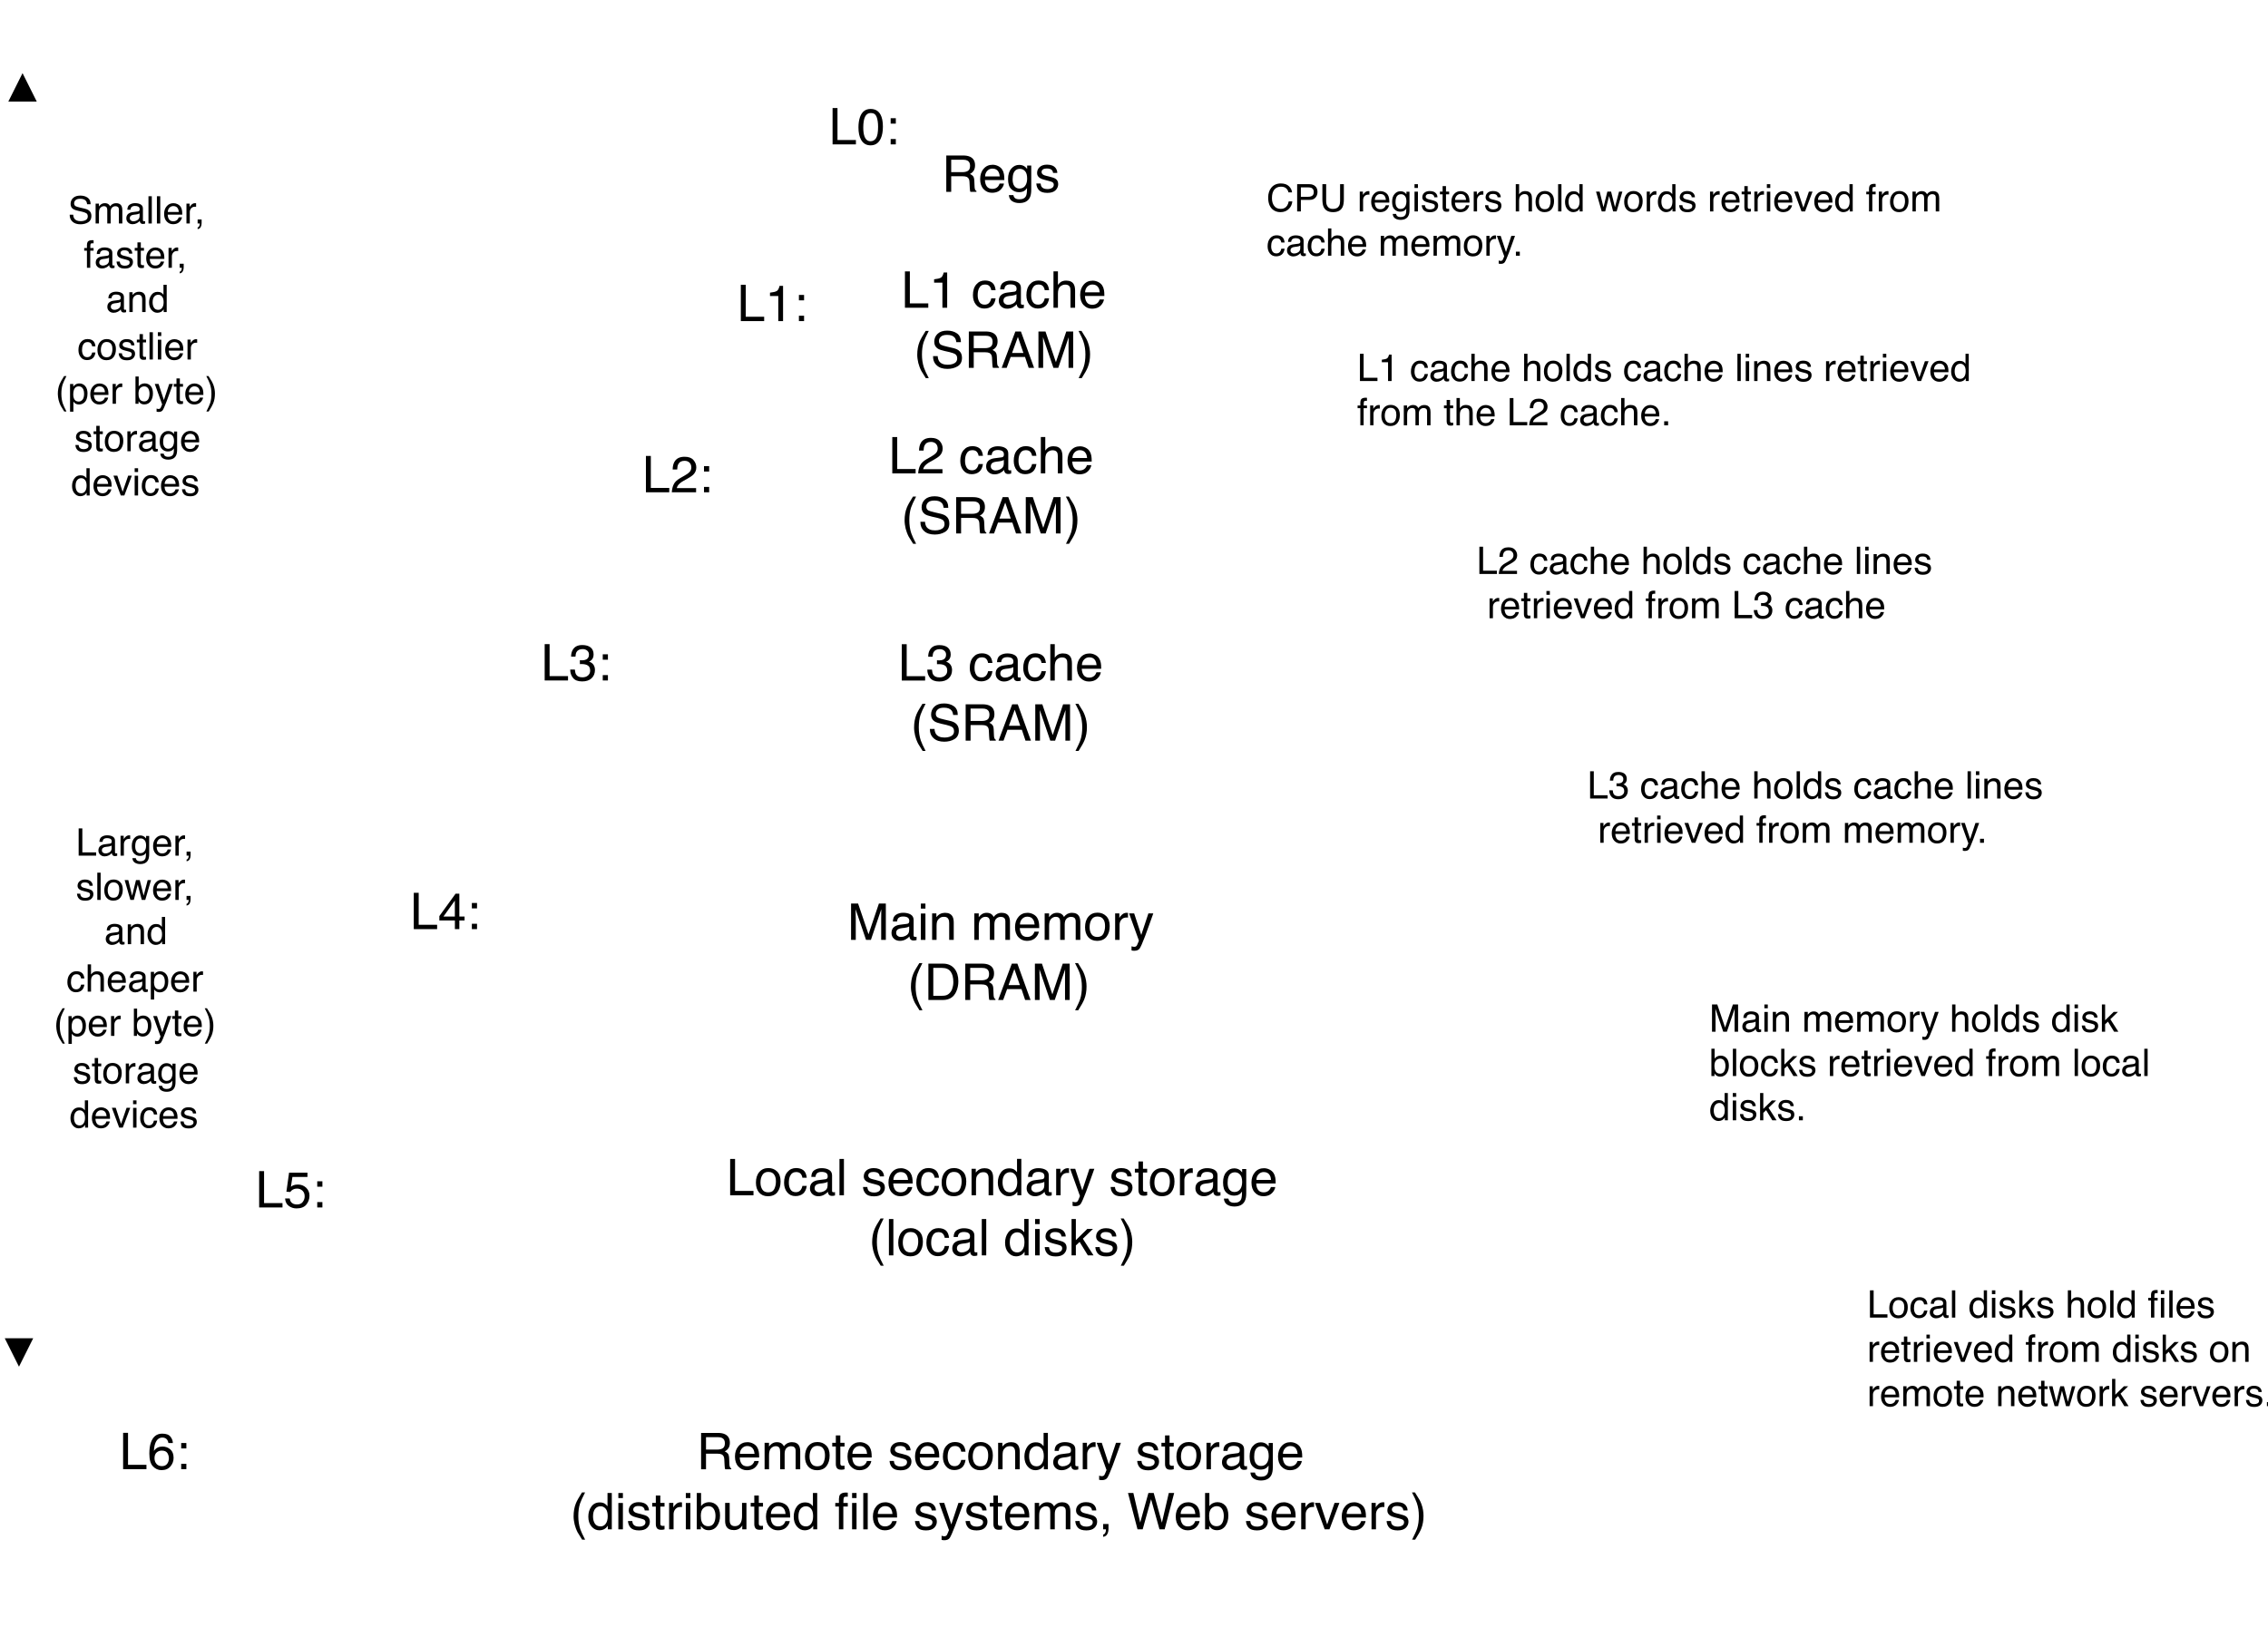<svg xmlns="http://www.w3.org/2000/svg" xmlns:xlink="http://www.w3.org/1999/xlink" version="1.1" width="716.883pt" height="517.619pt" viewBox="0 0 716.883 517.619">
<rect x="0" y="0" width="716.883" height="517.619" fill="#808080" stroke="none"/>
<defs>
<clipPath id="clip_0">
<path transform="matrix(1,0,0,-1,0,540)" d="M0 22.381H716.883V540H0Z" fill-rule="evenodd"/>
</clipPath>
<clipPath id="clip_1">
<path transform="matrix(1,0,0,-1,0,540)" d="M0 0H720V540H0Z"/>
</clipPath>
<path id="font_2_20" d="M.41 .389C.455 .389 .491 .398 .518 .416 .544 .434 .558 .467 .558 .515 .558 .566 .539 .601 .502 .619 .482 .629 .456 .634 .422 .634H.185V.389H.41M.088 .718H.42C.475 .718 .52 .71 .555 .694 .623 .663 .656 .607 .656 .524 .656 .481 .647 .446 .63 .419 .612 .391 .587 .369 .555 .353 .583 .341 .604 .326 .618 .308 .633 .289 .64 .259 .642 .217L.646 .121C.646 .094 .649 .074 .652 .06 .658 .038 .669 .023 .684 .017V0H.564C.561 .006 .559 .014 .557 .024 .555 .034 .553 .053 .552 .081L.546 .2C.544 .247 .526 .278 .494 .294 .475 .303 .446 .308 .406 .308H.185V0H.088V.718Z"/>
<path id="font_2_28" d="M.282 .535C.319 .535 .355 .526 .39 .509 .425 .492 .451 .469 .47 .441 .487 .415 .499 .384 .505 .349 .51 .325 .513 .286 .513 .233H.129C.131 .18 .144 .138 .167 .106 .19 .074 .227 .058 .276 .058 .322 .058 .358 .073 .386 .103 .401 .12 .412 .14 .419 .163H.505C.503 .144 .496 .123 .483 .099 .47 .076 .455 .057 .439 .042 .413 .016 .38-.002 .34-.011 .319-.016 .295-.019 .269-.019 .203-.019 .148 .005 .103 .053 .058 .1 .035 .166 .035 .252 .035 .336 .058 .404 .104 .456 .149 .509 .209 .535 .282 .535M.422 .304C.419 .342 .41 .372 .397 .395 .373 .438 .333 .459 .277 .459 .236 .459 .203 .444 .175 .415 .148 .386 .133 .349 .132 .304H.422M.274 .536V.536Z"/>
<path id="font_2_30" d="M.249 .532C.29 .532 .326 .522 .356 .502 .373 .49 .39 .474 .407 .452V.519H.488V.042C.488-.024 .479-.077 .459-.115 .423-.186 .354-.222 .252-.222 .196-.222 .149-.209 .11-.184 .072-.159 .05-.119 .046-.065H.135C.139-.089 .148-.107 .161-.119 .181-.139 .212-.148 .254-.148 .322-.148 .366-.125 .387-.077 .399-.049 .405 .001 .404 .073 .386 .046 .365 .026 .34 .013 .316-0 .283-.007 .242-.007 .186-.007 .136 .013 .094 .054 .051 .094 .03 .16 .03 .253 .03 .341 .051 .409 .094 .458 .137 .508 .188 .532 .249 .532M.407 .263C.407 .328 .394 .376 .367 .407 .34 .438 .306 .454 .265 .454 .203 .454 .161 .425 .138 .367 .126 .336 .12 .296 .12 .246 .12 .187 .132 .142 .156 .112 .18 .081 .212 .065 .252 .065 .316 .065 .36 .094 .386 .151 .4 .183 .407 .221 .407 .263M.259 .536V.536Z"/>
<path id="font_2_40" d="M.117 .164C.119 .135 .127 .112 .139 .096 .161 .068 .199 .054 .254 .054 .286 .054 .315 .061 .34 .075 .365 .089 .377 .111 .377 .141 .377 .163 .367 .181 .347 .192 .334 .199 .309 .208 .272 .217L.202 .235C.158 .246 .125 .258 .104 .272 .066 .296 .047 .329 .047 .371 .047 .42 .065 .46 .1 .491 .136 .522 .184 .537 .244 .537 .323 .537 .38 .514 .415 .468 .436 .438 .447 .407 .446 .373H.363C.362 .393 .355 .411 .342 .427 .322 .45 .287 .461 .237 .461 .204 .461 .179 .455 .162 .442 .145 .429 .136 .413 .136 .392 .136 .369 .147 .351 .17 .337 .183 .329 .202 .322 .228 .316L.286 .302C.349 .287 .391 .272 .413 .257 .447 .235 .464 .199 .464 .151 .464 .105 .446 .064 .411 .03 .376-.004 .322-.021 .25-.021 .172-.021 .117-.003 .084 .033 .052 .068 .035 .112 .032 .164H.117M.247 .536V.536Z"/>
<path id="font_3_1" d="M0 0Z"/>
<path id="font_2_17" d="M.076 .718H.173V.086H.537V0H.076V.718Z"/>
<path id="font_2_7" d="M.096 .495V.562C.159 .569 .203 .579 .229 .594 .254 .608 .272 .642 .285 .696H.354V0H.26V.495H.096Z"/>
<path id="font_2_1" d="M0 0Z"/>
<path id="font_2_26" d="M.266 .538C.325 .538 .373 .524 .41 .495 .447 .466 .469 .417 .477 .347H.391C.386 .379 .374 .406 .355 .427 .337 .448 .307 .459 .266 .459 .21 .459 .17 .432 .146 .377 .13 .342 .123 .298 .123 .246 .123 .194 .134 .15 .156 .114 .178 .078 .213 .061 .26 .061 .297 .061 .326 .072 .347 .094 .368 .116 .383 .146 .391 .185H.477C.467 .115 .442 .065 .403 .032 .364 0 .314-.016 .253-.016 .185-.016 .131 .009 .09 .059 .049 .109 .029 .172 .029 .247 .029 .339 .051 .41 .096 .461 .14 .513 .197 .538 .266 .538M.252 .536V.536Z"/>
<path id="font_2_24" d="M.132 .139C.132 .114 .141 .094 .16 .08 .178 .065 .2 .058 .226 .058 .257 .058 .286 .065 .315 .079 .364 .102 .389 .141 .389 .195V.266C.378 .259 .364 .253 .347 .248 .33 .243 .314 .24 .297 .238L.244 .232C.212 .228 .188 .222 .172 .212 .145 .197 .132 .173 .132 .139M.345 .317C.365 .319 .378 .328 .385 .342 .389 .35 .391 .361 .391 .376 .391 .406 .38 .428 .359 .442 .338 .455 .307 .462 .268 .462 .222 .462 .189 .449 .17 .425 .159 .411 .152 .39 .149 .363H.067C.069 .428 .089 .473 .13 .498 .17 .523 .216 .536 .27 .536 .331 .536 .381 .524 .419 .501 .458 .478 .477 .441 .477 .392V.09C.477 .081 .478 .073 .482 .068 .486 .062 .494 .06 .506 .06 .51 .06 .514 .06 .519 .06 .524 .061 .529 .062 .535 .062V-.003C.521-.007 .511-.009 .503-.01 .496-.011 .486-.012 .474-.012 .444-.012 .422-.001 .408 .021 .401 .032 .396 .048 .393 .069 .375 .046 .349 .025 .316 .008 .282-.01 .245-.019 .205-.019 .157-.019 .117-.004 .086 .026 .055 .055 .04 .092 .04 .137 .04 .185 .055 .223 .085 .25 .116 .277 .155 .293 .205 .299L.345 .317M.272 .536V.536Z"/>
<path id="font_2_31" d="M.064 .719H.152V.452C.173 .479 .192 .497 .208 .508 .237 .527 .272 .536 .314 .536 .39 .536 .442 .51 .469 .456 .483 .427 .491 .387 .491 .336V0H.4V.33C.4 .368 .396 .396 .386 .414 .37 .443 .34 .457 .296 .457 .259 .457 .226 .444 .197 .419 .167 .394 .152 .347 .152 .277V0H.064V.719Z"/>
<path id="font_2_2" d="M.296 .729C.245 .63 .212 .557 .196 .51 .173 .439 .162 .356 .162 .263 .162 .168 .175 .082 .201 .004 .217-.044 .25-.114 .297-.204H.238C.191-.13 .161-.082 .15-.062 .139-.041 .126-.014 .113 .022 .095 .07 .082 .121 .075 .176 .071 .204 .069 .231 .069 .257 .069 .353 .084 .439 .115 .515 .134 .562 .174 .634 .235 .729H.296Z"/>
<path id="font_2_21" d="M.14 .231C.142 .191 .152 .158 .168 .132 .201 .084 .257 .061 .339 .061 .375 .061 .409 .066 .438 .076 .496 .096 .525 .132 .525 .185 .525 .224 .513 .251 .489 .268 .464 .284 .425 .299 .373 .311L.275 .333C.212 .347 .167 .363 .141 .38 .095 .41 .072 .455 .072 .515 .072 .579 .095 .632 .139 .673 .184 .715 .247 .735 .329 .735 .404 .735 .468 .717 .52 .681 .573 .645 .599 .587 .599 .507H.508C.503 .545 .493 .575 .477 .595 .447 .633 .397 .651 .326 .651 .268 .651 .227 .639 .202 .615 .177 .591 .165 .563 .165 .531 .165 .496 .179 .47 .208 .454 .228 .444 .271 .43 .339 .415L.439 .392C.488 .381 .525 .366 .552 .346 .597 .313 .62 .264 .62 .2 .62 .121 .591 .064 .533 .03 .476-.004 .409-.021 .332-.021 .243-.021 .173 .001 .123 .047 .072 .092 .047 .154 .048 .231H.14M.336 .737V.737Z"/>
<path id="font_2_14" d="M.444 .294 .335 .611 .22 .294H.444M.285 .718H.395L.655 0H.548L.476 .215H.192L.114 0H.015L.285 .718M.335 .718V.718Z"/>
<path id="font_2_18" d="M.074 .718H.213L.419 .111 .624 .718H.761V0H.669V.424C.669 .438 .669 .463 .67 .496 .671 .53 .671 .567 .671 .605L.466 0H.37L.164 .605V.583C.164 .566 .164 .539 .165 .503 .166 .467 .167 .441 .167 .424V0H.074V.718Z"/>
<path id="font_2_3" d="M.035-.204C.086-.103 .12-.03 .135 .017 .158 .087 .169 .169 .169 .263 .169 .357 .156 .443 .129 .521 .113 .57 .081 .639 .033 .729H.092C.142 .649 .173 .6 .183 .581 .194 .562 .205 .537 .218 .504 .233 .463 .245 .423 .251 .383 .258 .343 .261 .305 .261 .268 .261 .172 .246 .086 .215 .01 .196-.038 .156-.11 .096-.204H.035Z"/>
<path id="font_2_32" d="M.064 .521H.154V0H.064V.521M.064 .718H.154V.618H.064V.718Z"/>
<path id="font_2_36" d="M.064 .523H.148V.449C.173 .48 .199 .502 .227 .515 .254 .528 .285 .535 .319 .535 .393 .535 .443 .509 .469 .457 .484 .429 .491 .389 .491 .336V0H.401V.33C.401 .362 .397 .388 .387 .407 .372 .44 .343 .456 .302 .456 .281 .456 .264 .454 .251 .45 .227 .443 .206 .428 .188 .407 .173 .389 .163 .372 .159 .353 .155 .335 .152 .308 .152 .274V0H.064V.523M.271 .536V.536Z"/>
<path id="font_2_35" d="M.064 .523H.151V.449C.172 .475 .191 .494 .208 .505 .237 .525 .27 .535 .307 .535 .348 .535 .382 .525 .407 .504 .422 .493 .435 .475 .446 .453 .466 .481 .489 .501 .515 .515 .542 .528 .571 .535 .604 .535 .674 .535 .722 .51 .748 .459 .761 .432 .768 .395 .768 .348V0H.677V.364C.677 .399 .668 .422 .651 .436 .633 .449 .612 .455 .587 .455 .552 .455 .523 .444 .498 .42 .473 .397 .46 .359 .46 .305V0H.371V.342C.371 .377 .367 .403 .358 .419 .345 .444 .32 .456 .284 .456 .25 .456 .22 .443 .193 .417 .166 .392 .152 .345 .152 .278V0H.064V.523Z"/>
<path id="font_2_37" d="M.272 .058C.33 .058 .37 .08 .392 .124 .413 .168 .424 .217 .424 .271 .424 .32 .417 .359 .401 .39 .376 .438 .333 .462 .273 .462 .219 .462 .18 .441 .156 .4 .131 .36 .119 .31 .119 .252 .119 .197 .131 .15 .156 .113 .18 .076 .219 .058 .272 .058M.275 .538C.343 .538 .4 .516 .446 .471 .493 .426 .516 .36 .516 .273 .516 .188 .496 .119 .455 .064 .414 .009 .35-.019 .264-.019 .192-.019 .135 .006 .092 .054 .05 .103 .029 .168 .029 .25 .029 .338 .051 .408 .096 .46 .14 .512 .2 .538 .275 .538M.272 .536V.536Z"/>
<path id="font_2_39" d="M.067 .523H.15V.433C.157 .45 .174 .472 .201 .497 .227 .522 .258 .535 .293 .535 .295 .535 .297 .535 .301 .535 .305 .534 .312 .533 .321 .532V.439C.316 .441 .311 .441 .307 .442 .302 .442 .298 .442 .292 .442 .248 .442 .214 .428 .19 .399 .167 .371 .155 .338 .155 .301V0H.067V.523Z"/>
<path id="font_2_45" d="M.391 .523H.488C.476 .49 .448 .413 .406 .294 .374 .204 .347 .13 .326 .074 .275-.06 .239-.141 .218-.171 .197-.2 .162-.215 .111-.215 .098-.215 .089-.214 .082-.213 .076-.212 .067-.211 .058-.208V-.127C.073-.132 .084-.134 .091-.135 .098-.136 .104-.137 .109-.137 .125-.137 .137-.134 .145-.129 .152-.123 .159-.117 .164-.109 .166-.106 .172-.093 .182-.069 .192-.045 .199-.027 .204-.015L.01 .523H.11L.25 .097 .391 .523M.25 .536V.536Z"/>
<path id="font_2_16" d="M.352 .083C.384 .083 .411 .086 .433 .093 .47 .106 .501 .13 .525 .167 .545 .195 .558 .233 .567 .278 .572 .305 .574 .33 .574 .353 .574 .442 .557 .511 .521 .56 .486 .609 .429 .634 .351 .634H.178V.083H.352M.081 .718H.371C.47 .718 .546 .683 .601 .613 .649 .55 .673 .469 .673 .37 .673 .294 .659 .225 .63 .163 .58 .054 .493 0 .37 0H.081V.718Z"/>
<path id="font_2_34" d="M.067 .718H.155V0H.067V.718Z"/>
<path id="font_2_27" d="M.12 .255C.12 .199 .132 .152 .156 .114 .18 .077 .218 .058 .27 .058 .311 .058 .344 .075 .37 .11 .397 .145 .41 .196 .41 .261 .41 .327 .396 .377 .369 .408 .342 .44 .309 .456 .269 .456 .225 .456 .189 .439 .161 .405 .134 .371 .12 .321 .12 .255M.252 .532C.292 .532 .326 .524 .353 .507 .369 .497 .386 .48 .406 .456V.719H.491V0H.412V.072C.391 .04 .367 .017 .339 .003 .311-.011 .279-.019 .243-.019 .184-.019 .134 .006 .091 .055 .049 .104 .027 .169 .027 .25 .027 .327 .047 .393 .086 .448 .125 .504 .18 .532 .252 .532Z"/>
<path id="font_2_41" d="M.082 .668H.171V.523H.254V.45H.171V.11C.171 .092 .177 .08 .189 .074 .196 .07 .208 .068 .224 .068 .228 .068 .232 .068 .237 .069 .242 .069 .248 .069 .254 .07V0C.244-.003 .234-.005 .223-.007 .212-.008 .2-.009 .188-.009 .146-.009 .119 .002 .104 .023 .089 .044 .082 .071 .082 .104V.45H.011V.523H.082V.668Z"/>
<path id="font_2_33" d="M.062 .718H.147V.301L.373 .523H.485L.285 .329 .496 0H.384L.221 .266 .147 .196V0H.062V.718Z"/>
<path id="font_2_4" d="M.083-.103C.105-.099 .121-.083 .13-.055 .135-.04 .138-.026 .138-.012 .138-.01 .138-.008 .137-.006 .137-.004 .137-.002 .136 0H.083V.106H.188V.008C.188-.031 .18-.065 .164-.094 .148-.124 .121-.142 .083-.148V-.103Z"/>
<path id="font_2_44" d="M.105 .523 .206 .111 .308 .523H.406L.509 .113 .616 .523H.704L.552 0H.46L.354 .405 .251 0H.16L.009 .523H.105Z"/>
<path id="font_2_38" d="M.285 .058C.326 .058 .36 .075 .387 .109 .415 .144 .428 .195 .428 .264 .428 .306 .422 .342 .41 .372 .387 .43 .346 .459 .285 .459 .224 .459 .183 .428 .16 .367 .148 .335 .142 .293 .142 .243 .142 .202 .148 .168 .16 .139 .183 .085 .225 .058 .285 .058M.058 .521H.143V.452C.161 .475 .18 .494 .201 .507 .23 .526 .265 .536 .305 .536 .364 .536 .415 .513 .456 .468 .497 .422 .518 .357 .518 .273 .518 .159 .488 .077 .429 .028 .391-.003 .347-.019 .297-.019 .257-.019 .224-.01 .198 .007 .182 .017 .165 .034 .146 .057V-.209H.058V.521Z"/>
<path id="font_2_25" d="M.058 .719H.143V.459C.162 .485 .185 .504 .212 .517 .239 .53 .268 .537 .299 .537 .364 .537 .417 .515 .457 .47 .498 .425 .518 .359 .518 .272 .518 .189 .498 .12 .458 .065 .418 .011 .362-.017 .292-.017 .252-.017 .218-.007 .191 .012 .175 .024 .157 .042 .139 .067V0H.058V.719M.286 .062C.334 .062 .369 .08 .393 .118 .416 .156 .428 .206 .428 .267 .428 .322 .416 .368 .393 .404 .369 .44 .334 .458 .289 .458 .249 .458 .213 .443 .183 .414 .153 .384 .138 .335 .138 .267 .138 .218 .144 .178 .157 .148 .18 .09 .223 .062 .286 .062Z"/>
<path id="font_2_43" d="M.107 .523 .247 .097 .393 .523H.489L.292 0H.198L.005 .523H.107Z"/>
<path id="font_2_42" d="M.152 .523V.176C.152 .149 .157 .127 .165 .11 .181 .079 .21 .063 .252 .063 .314 .063 .355 .091 .377 .146 .389 .175 .396 .215 .396 .266V.523H.483V0H.4L.401 .077C.39 .057 .376 .04 .359 .027 .325-.001 .285-.015 .237-.015 .162-.015 .111 .01 .084 .06 .07 .087 .062 .123 .062 .167V.523H.152M.273 .536V.536Z"/>
<path id="font_2_46" d="M.086 .602C.088 .638 .094 .665 .105 .682 .126 .712 .166 .727 .224 .727 .23 .727 .235 .726 .241 .726 .247 .726 .254 .725 .261 .725V.645C.252 .645 .246 .645 .241 .645 .237 .645 .234 .646 .23 .646 .203 .646 .187 .639 .182 .625 .177 .611 .174 .576 .174 .521H.261V.451H.173V0H.086V.451H.014V.521H.086V.602M.346 .618V.718H.434V.618H.346M.346 .521H.434V0H.346V.521Z"/>
<path id="font_2_23" d="M.124 .718 .259 .134 .421 .718H.526L.688 .132 .824 .718H.93L.742 0H.64L.474 .595 .308 0H.206L.018 .718H.124Z"/>
<path id="font_2_29" d="M.086 .602C.088 .638 .094 .665 .105 .682 .126 .712 .166 .727 .224 .727 .23 .727 .235 .726 .241 .726 .247 .726 .254 .725 .261 .725V.645C.252 .645 .246 .645 .241 .645 .237 .645 .234 .646 .23 .646 .203 .646 .187 .639 .182 .625 .177 .611 .174 .576 .174 .521H.261V.451H.173V0H.086V.451H.014V.521H.086V.602Z"/>
<path id="font_2_5" d="M.085 .106H.188V0H.085V.106Z"/>
<path id="font_2_8" d="M.031 0C.035 .06 .047 .113 .069 .157 .09 .202 .132 .242 .195 .279L.289 .333C.331 .357 .361 .378 .377 .396 .404 .423 .417 .454 .417 .489 .417 .53 .405 .562 .381 .586 .356 .61 .324 .622 .283 .622 .223 .622 .181 .599 .158 .553 .146 .529 .139 .495 .138 .451H.048C.049 .512 .061 .562 .082 .6 .12 .668 .187 .702 .284 .702 .364 .702 .422 .68 .459 .637 .496 .594 .515 .546 .515 .492 .515 .436 .495 .388 .456 .349 .433 .326 .392 .298 .333 .265L.266 .228C.234 .21 .209 .193 .191 .177 .158 .149 .138 .118 .129 .083H.511V0H.031Z"/>
<path id="font_2_15" d="M.378 .737C.469 .737 .54 .713 .59 .665 .64 .617 .668 .563 .673 .502H.579C.568 .548 .546 .585 .514 .612 .482 .639 .437 .652 .379 .652 .309 .652 .252 .628 .208 .578 .165 .528 .143 .452 .143 .35 .143 .266 .163 .198 .202 .146 .241 .093 .3 .067 .377 .067 .449 .067 .504 .095 .541 .15 .561 .179 .576 .217 .585 .264H.68C.672 .188 .644 .125 .596 .074 .539 .012 .462-.019 .366-.019 .282-.019 .212 .007 .156 .057 .081 .124 .044 .227 .044 .366 .044 .472 .072 .559 .128 .627 .188 .7 .272 .737 .378 .737M.359 .737V.737Z"/>
<path id="font_2_19" d="M.085 .718H.408C.472 .718 .523 .7 .562 .664 .602 .628 .621 .577 .621 .512 .621 .456 .604 .407 .569 .366 .534 .324 .48 .304 .408 .304H.183V0H.085V.718M.523 .511C.523 .564 .503 .6 .464 .619 .443 .629 .413 .634 .376 .634H.183V.386H.376C.42 .386 .455 .395 .482 .414 .509 .432 .523 .465 .523 .511Z"/>
<path id="font_2_22" d="M.182 .718V.274C.182 .222 .191 .179 .211 .145 .24 .092 .289 .066 .357 .066 .44 .066 .496 .095 .525 .151 .541 .181 .549 .223 .549 .274V.718H.648V.315C.648 .227 .636 .159 .612 .111 .569 .025 .486-.019 .365-.019 .244-.019 .162 .025 .119 .111 .095 .159 .083 .227 .083 .315V.718H.182M.366 .718V.718Z"/>
<path id="font_2_9" d="M.26-.019C.177-.019 .117 .004 .08 .05 .043 .095 .024 .151 .024 .216H.116C.12 .17 .128 .137 .141 .117 .164 .08 .205 .062 .265 .062 .311 .062 .348 .074 .376 .099 .404 .123 .418 .155 .418 .194 .418 .243 .403 .276 .374 .295 .344 .315 .303 .324 .251 .324 .245 .324 .239 .324 .233 .324 .227 .324 .221 .324 .215 .323V.401C.224 .4 .232 .399 .238 .399 .244 .399 .251 .398 .258 .398 .291 .398 .318 .404 .339 .414 .376 .432 .395 .465 .395 .511 .395 .546 .382 .573 .357 .592 .333 .611 .304 .62 .271 .62 .212 .62 .172 .601 .149 .562 .137 .541 .13 .51 .128 .471H.042C.042 .523 .052 .567 .073 .603 .109 .668 .172 .7 .262 .7 .333 .7 .388 .684 .427 .653 .466 .621 .486 .575 .486 .515 .486 .472 .474 .437 .451 .411 .437 .394 .418 .381 .396 .372 .432 .361 .461 .342 .482 .313 .502 .284 .513 .249 .513 .208 .513 .141 .491 .086 .447 .044 .403 .002 .34-.019 .26-.019Z"/>
<path id="font_2_6" d="M.271 .7C.361 .7 .426 .663 .467 .588 .498 .531 .514 .452 .514 .351 .514 .256 .5 .178 .471 .115 .43 .026 .363-.019 .27-.019 .186-.019 .124 .018 .083 .091 .048 .152 .031 .234 .031 .336 .031 .416 .042 .484 .062 .541 .1 .647 .17 .7 .271 .7M.27 .062C.315 .062 .351 .082 .378 .122 .405 .162 .419 .237 .419 .347 .419 .427 .409 .492 .39 .543 .37 .595 .332 .62 .276 .62 .224 .62 .186 .596 .162 .547 .138 .499 .126 .427 .126 .332 .126 .261 .134 .204 .149 .161 .173 .095 .213 .062 .27 .062Z"/>
<path id="font_2_13" d="M.111 .517H.213V.41H.111V.517M.111 .106H.213V0H.111V.106Z"/>
<path id="font_2_10" d="M.331 .249V.564L.106 .249H.331M.332 0V.171H.025V.258L.346 .701H.42V.249H.523V.171H.42V0H.332Z"/>
<path id="font_2_11" d="M.124 .178C.129 .127 .153 .093 .193 .073 .214 .063 .238 .059 .266 .059 .318 .059 .356 .075 .381 .109 .406 .142 .419 .179 .419 .219 .419 .268 .404 .306 .374 .333 .344 .36 .309 .373 .267 .373 .237 .373 .211 .367 .189 .355 .168 .344 .149 .327 .134 .306L.058 .311 .111 .688H.474V.603H.177L.147 .409C.163 .421 .179 .431 .193 .437 .219 .448 .25 .453 .284 .453 .348 .453 .402 .432 .447 .391 .491 .349 .514 .297 .514 .233 .514 .167 .493 .108 .452 .057 .412 .007 .346-.019 .257-.019 .2-.019 .149-.002 .106 .03 .062 .062 .037 .111 .032 .178H.124Z"/>
<path id="font_2_12" d="M.292 .702C.371 .702 .425 .682 .456 .641 .487 .601 .502 .559 .502 .516H.415C.41 .543 .402 .565 .39 .581 .369 .61 .337 .625 .294 .625 .245 .625 .206 .602 .177 .557 .148 .511 .132 .446 .128 .361 .149 .391 .174 .413 .205 .428 .233 .441 .264 .447 .298 .447 .357 .447 .408 .429 .452 .391 .495 .354 .517 .298 .517 .224 .517 .16 .496 .104 .455 .055 .414 .006 .355-.019 .278-.019 .213-.019 .156 .006 .109 .056 .061 .106 .038 .189 .038 .307 .038 .394 .048 .468 .069 .528 .11 .644 .184 .702 .292 .702M.286 .06C.332 .06 .367 .075 .39 .106 .413 .137 .424 .174 .424 .216 .424 .252 .414 .286 .394 .319 .373 .351 .336 .367 .282 .367 .244 .367 .211 .355 .182 .33 .154 .305 .14 .267 .14 .216 .14 .172 .153 .135 .178 .105 .204 .075 .24 .06 .286 .06Z"/>
</defs>
<g clip-path="url(#clip_0)">
<g clip-path="url(#clip_1)">
<path transform="matrix(1,0,0,-1,0,540)" d="M0 540H720V0H0Z" fill="#ffffff" fill-rule="evenodd"/>
<path transform="matrix(0,0,0,0,43.5,1)" stroke-width="12700" stroke-linecap="butt" stroke-miterlimit="8" stroke-linejoin="miter" fill="none" stroke="#000000" d="M-.026 6456363 3451225 .222 6902450 6456363Z"/>
<use data-text="R" xlink:href="#font_2_20" transform="matrix(16,0,0,-16,297.7,60.65)"/>
<use data-text="e" xlink:href="#font_2_28" transform="matrix(16,0,0,-16,309.255,60.65)"/>
<use data-text="g" xlink:href="#font_2_30" transform="matrix(16,0,0,-16,318.154,60.65)"/>
<use data-text="s" xlink:href="#font_2_40" transform="matrix(16,0,0,-16,327.054,60.65)"/>
<use data-text="&#xfffd;" xlink:href="#font_3_1" transform="matrix(16,0,0,-16,335.054,60.65)"/>
<use data-text="L" xlink:href="#font_2_17" transform="matrix(16,0,0,-16,284.825,97.3)"/>
<use data-text="1" xlink:href="#font_2_7" transform="matrix(16,0,0,-16,293.724,97.3)"/>
<use data-text=" " xlink:href="#font_2_1" transform="matrix(16,0,0,-16,302.623,97.3)"/>
<use data-text="c" xlink:href="#font_2_26" transform="matrix(16,0,0,-16,307.068,97.3)"/>
<use data-text="a" xlink:href="#font_2_24" transform="matrix(16,0,0,-16,315.068,97.3)"/>
<use data-text="c" xlink:href="#font_2_26" transform="matrix(16,0,0,-16,323.967,97.3)"/>
<use data-text="h" xlink:href="#font_2_31" transform="matrix(16,0,0,-16,331.967,97.3)"/>
<use data-text="e" xlink:href="#font_2_28" transform="matrix(16,0,0,-16,340.867,97.3)"/>
<use data-text=" " xlink:href="#font_2_1" transform="matrix(16,0,0,-16,349.766,97.3)"/>
<use data-text="&#xfffd;" xlink:href="#font_3_1" transform="matrix(16,0,0,-16,354.211,97.3)"/>
<use data-text="(" xlink:href="#font_2_2" transform="matrix(16,0,0,-16,288.825,116.3)"/>
<use data-text="S" xlink:href="#font_2_21" transform="matrix(16,0,0,-16,294.153,116.3)"/>
<use data-text="R" xlink:href="#font_2_20" transform="matrix(16,0,0,-16,304.825,116.3)"/>
<use data-text="A" xlink:href="#font_2_14" transform="matrix(16,0,0,-16,316.38,116.3)"/>
<use data-text="M" xlink:href="#font_2_18" transform="matrix(16,0,0,-16,327.052,116.3)"/>
<use data-text=")" xlink:href="#font_2_3" transform="matrix(16,0,0,-16,340.38,116.3)"/>
<use data-text="&#xfffd;" xlink:href="#font_3_1" transform="matrix(16,0,0,-16,345.708,116.3)"/>
<use data-text="M" xlink:href="#font_2_18" transform="matrix(16,0,0,-16,267.825,297.175)"/>
<use data-text="a" xlink:href="#font_2_24" transform="matrix(16,0,0,-16,281.153,297.175)"/>
<use data-text="i" xlink:href="#font_2_32" transform="matrix(16,0,0,-16,290.052,297.175)"/>
<use data-text="n" xlink:href="#font_2_36" transform="matrix(16,0,0,-16,293.607,297.175)"/>
<use data-text=" " xlink:href="#font_2_1" transform="matrix(16,0,0,-16,302.507,297.175)"/>
<use data-text="m" xlink:href="#font_2_35" transform="matrix(16,0,0,-16,306.951,297.175)"/>
<use data-text="e" xlink:href="#font_2_28" transform="matrix(16,0,0,-16,320.279,297.175)"/>
<use data-text="m" xlink:href="#font_2_35" transform="matrix(16,0,0,-16,329.179,297.175)"/>
<use data-text="o" xlink:href="#font_2_37" transform="matrix(16,0,0,-16,342.507,297.175)"/>
<use data-text="r" xlink:href="#font_2_39" transform="matrix(16,0,0,-16,351.406,297.175)"/>
<use data-text="y" xlink:href="#font_2_45" transform="matrix(16,0,0,-16,356.734,297.175)"/>
<use data-text="&#xfffd;" xlink:href="#font_3_1" transform="matrix(16,0,0,-16,364.734,297.175)"/>
<use data-text="(" xlink:href="#font_2_2" transform="matrix(16,0,0,-16,286.825,316.175)"/>
<use data-text="D" xlink:href="#font_2_16" transform="matrix(16,0,0,-16,292.153,316.175)"/>
<use data-text="R" xlink:href="#font_2_20" transform="matrix(16,0,0,-16,303.708,316.175)"/>
<use data-text="A" xlink:href="#font_2_14" transform="matrix(16,0,0,-16,315.263,316.175)"/>
<use data-text="M" xlink:href="#font_2_18" transform="matrix(16,0,0,-16,325.935,316.175)"/>
<use data-text=")" xlink:href="#font_2_3" transform="matrix(16,0,0,-16,339.263,316.175)"/>
<use data-text="&#xfffd;" xlink:href="#font_3_1" transform="matrix(16,0,0,-16,344.591,316.175)"/>
<use data-text="L" xlink:href="#font_2_17" transform="matrix(16,0,0,-16,229.575,377.925)"/>
<use data-text="o" xlink:href="#font_2_37" transform="matrix(16,0,0,-16,238.474,377.925)"/>
<use data-text="c" xlink:href="#font_2_26" transform="matrix(16,0,0,-16,247.373,377.925)"/>
<use data-text="a" xlink:href="#font_2_24" transform="matrix(16,0,0,-16,255.373,377.925)"/>
<use data-text="l" xlink:href="#font_2_34" transform="matrix(16,0,0,-16,264.273,377.925)"/>
<use data-text=" " xlink:href="#font_2_1" transform="matrix(16,0,0,-16,267.828,377.925)"/>
<use data-text="s" xlink:href="#font_2_40" transform="matrix(16,0,0,-16,272.273,377.925)"/>
<use data-text="e" xlink:href="#font_2_28" transform="matrix(16,0,0,-16,280.273,377.925)"/>
<use data-text="c" xlink:href="#font_2_26" transform="matrix(16,0,0,-16,289.172,377.925)"/>
<use data-text="o" xlink:href="#font_2_37" transform="matrix(16,0,0,-16,297.172,377.925)"/>
<use data-text="n" xlink:href="#font_2_36" transform="matrix(16,0,0,-16,306.071,377.925)"/>
<use data-text="d" xlink:href="#font_2_27" transform="matrix(16,0,0,-16,314.97,377.925)"/>
<use data-text="a" xlink:href="#font_2_24" transform="matrix(16,0,0,-16,323.869,377.925)"/>
<use data-text="r" xlink:href="#font_2_39" transform="matrix(16,0,0,-16,332.769,377.925)"/>
<use data-text="y" xlink:href="#font_2_45" transform="matrix(16,0,0,-16,338.097,377.925)"/>
<use data-text=" " xlink:href="#font_2_1" transform="matrix(16,0,0,-16,346.097,377.925)"/>
<use data-text="s" xlink:href="#font_2_40" transform="matrix(16,0,0,-16,350.541,377.925)"/>
<use data-text="t" xlink:href="#font_2_41" transform="matrix(16,0,0,-16,358.541,377.925)"/>
<use data-text="o" xlink:href="#font_2_37" transform="matrix(16,0,0,-16,362.986,377.925)"/>
<use data-text="r" xlink:href="#font_2_39" transform="matrix(16,0,0,-16,371.885,377.925)"/>
<use data-text="a" xlink:href="#font_2_24" transform="matrix(16,0,0,-16,377.213,377.925)"/>
<use data-text="g" xlink:href="#font_2_30" transform="matrix(16,0,0,-16,386.113,377.925)"/>
<use data-text="e" xlink:href="#font_2_28" transform="matrix(16,0,0,-16,395.012,377.925)"/>
<use data-text="&#xfffd;" xlink:href="#font_3_1" transform="matrix(16,0,0,-16,403.911,377.925)"/>
<use data-text="(" xlink:href="#font_2_2" transform="matrix(16,0,0,-16,274.575,396.925)"/>
<use data-text="l" xlink:href="#font_2_34" transform="matrix(16,0,0,-16,279.903,396.925)"/>
<use data-text="o" xlink:href="#font_2_37" transform="matrix(16,0,0,-16,283.458,396.925)"/>
<use data-text="c" xlink:href="#font_2_26" transform="matrix(16,0,0,-16,292.357,396.925)"/>
<use data-text="a" xlink:href="#font_2_24" transform="matrix(16,0,0,-16,300.357,396.925)"/>
<use data-text="l" xlink:href="#font_2_34" transform="matrix(16,0,0,-16,309.257,396.925)"/>
<use data-text=" " xlink:href="#font_2_1" transform="matrix(16,0,0,-16,312.812,396.925)"/>
<use data-text="d" xlink:href="#font_2_27" transform="matrix(16,0,0,-16,317.257,396.925)"/>
<use data-text="i" xlink:href="#font_2_32" transform="matrix(16,0,0,-16,326.156,396.925)"/>
<use data-text="s" xlink:href="#font_2_40" transform="matrix(16,0,0,-16,329.711,396.925)"/>
<use data-text="k" xlink:href="#font_2_33" transform="matrix(16,0,0,-16,337.711,396.925)"/>
<use data-text="s" xlink:href="#font_2_40" transform="matrix(16,0,0,-16,345.711,396.925)"/>
<use data-text=")" xlink:href="#font_2_3" transform="matrix(16,0,0,-16,353.711,396.925)"/>
<use data-text="&#xfffd;" xlink:href="#font_3_1" transform="matrix(16,0,0,-16,359.039,396.925)"/>
<path transform="matrix(0,0,0,0,276.625,73.625)" stroke-width="12700" stroke-linecap="butt" stroke-linejoin="round" fill="none" stroke="#000000" d="M.04 .252 981075.2 1.415"/>
<path transform="matrix(0,0,0,0,249,123.875)" stroke-width="12700" stroke-linecap="butt" stroke-linejoin="round" fill="none" stroke="#000000" d="M-.095-.15 1671638 1.013"/>
<path transform="matrix(0,0,0,0,218.875,183.125)" stroke-width="12700" stroke-linecap="butt" stroke-linejoin="round" fill="none" stroke="#000000" d="M-.129 .078 2447925 1.241"/>
<path transform="matrix(0,0,0,0,6,247.5)" stroke-width="38100" stroke-linecap="butt" stroke-linejoin="round" fill="none" stroke="#000000" d="M-.002 .066V2306638"/>
<path transform="matrix(1,0,0,-1,0,540)" d="M10.5 116.875 6 107.875 1.5 116.875Z" fill-rule="evenodd"/>
<use data-text="L" xlink:href="#font_2_17" transform="matrix(12,0,0,-12,23.95,270.538)"/>
<use data-text="a" xlink:href="#font_2_24" transform="matrix(12,0,0,-12,30.624,270.538)"/>
<use data-text="r" xlink:href="#font_2_39" transform="matrix(12,0,0,-12,37.299,270.538)"/>
<use data-text="g" xlink:href="#font_2_30" transform="matrix(12,0,0,-12,41.295,270.538)"/>
<use data-text="e" xlink:href="#font_2_28" transform="matrix(12,0,0,-12,47.969,270.538)"/>
<use data-text="r" xlink:href="#font_2_39" transform="matrix(12,0,0,-12,54.644,270.538)"/>
<use data-text="," xlink:href="#font_2_4" transform="matrix(12,0,0,-12,57.983,270.538)"/>
<use data-text=" " xlink:href="#font_2_1" transform="matrix(12,0,0,-12,61.317,270.538)"/>
<use data-text=" " xlink:href="#font_2_1" transform="matrix(12,0,0,-12,64.65,270.538)"/>
<use data-text="&#xfffd;" xlink:href="#font_3_1" transform="matrix(12,0,0,-12,67.984,270.538)"/>
<use data-text="s" xlink:href="#font_2_40" transform="matrix(12,0,0,-12,23.95,284.538)"/>
<use data-text="l" xlink:href="#font_2_34" transform="matrix(12,0,0,-12,29.95,284.538)"/>
<use data-text="o" xlink:href="#font_2_37" transform="matrix(12,0,0,-12,32.616,284.538)"/>
<use data-text="w" xlink:href="#font_2_44" transform="matrix(12,0,0,-12,39.291,284.538)"/>
<use data-text="e" xlink:href="#font_2_28" transform="matrix(12,0,0,-12,47.957,284.538)"/>
<use data-text="r" xlink:href="#font_2_39" transform="matrix(12,0,0,-12,54.632,284.538)"/>
<use data-text="," xlink:href="#font_2_4" transform="matrix(12,0,0,-12,57.971,284.538)"/>
<use data-text=" " xlink:href="#font_2_1" transform="matrix(12,0,0,-12,61.305,284.538)"/>
<use data-text="&#xfffd;" xlink:href="#font_3_1" transform="matrix(12,0,0,-12,64.638,284.538)"/>
<use data-text="a" xlink:href="#font_2_24" transform="matrix(12,0,0,-12,32.95,298.538)"/>
<use data-text="n" xlink:href="#font_2_36" transform="matrix(12,0,0,-12,39.624,298.538)"/>
<use data-text="d" xlink:href="#font_2_27" transform="matrix(12,0,0,-12,46.299,298.538)"/>
<use data-text=" " xlink:href="#font_2_1" transform="matrix(12,0,0,-12,52.973,298.538)"/>
<use data-text="&#xfffd;" xlink:href="#font_3_1" transform="matrix(12,0,0,-12,56.312,298.538)"/>
<use data-text="c" xlink:href="#font_2_26" transform="matrix(12,0,0,-12,20.95,313.538)"/>
<use data-text="h" xlink:href="#font_2_31" transform="matrix(12,0,0,-12,26.95,313.538)"/>
<use data-text="e" xlink:href="#font_2_28" transform="matrix(12,0,0,-12,33.624,313.538)"/>
<use data-text="a" xlink:href="#font_2_24" transform="matrix(12,0,0,-12,40.299,313.538)"/>
<use data-text="p" xlink:href="#font_2_38" transform="matrix(12,0,0,-12,46.973,313.538)"/>
<use data-text="e" xlink:href="#font_2_28" transform="matrix(12,0,0,-12,53.648,313.538)"/>
<use data-text="r" xlink:href="#font_2_39" transform="matrix(12,0,0,-12,60.322,313.538)"/>
<use data-text=" " xlink:href="#font_2_1" transform="matrix(12,0,0,-12,64.318,313.538)"/>
<use data-text="&#xfffd;" xlink:href="#font_3_1" transform="matrix(12,0,0,-12,67.652,313.538)"/>
<use data-text="(" xlink:href="#font_2_2" transform="matrix(12,0,0,-12,16.95,327.538)"/>
<use data-text="p" xlink:href="#font_2_38" transform="matrix(12,0,0,-12,20.946,327.538)"/>
<use data-text="e" xlink:href="#font_2_28" transform="matrix(12,0,0,-12,27.62,327.538)"/>
<use data-text="r" xlink:href="#font_2_39" transform="matrix(12,0,0,-12,34.295,327.538)"/>
<use data-text=" " xlink:href="#font_2_1" transform="matrix(12,0,0,-12,38.291,327.538)"/>
<use data-text="b" xlink:href="#font_2_25" transform="matrix(12,0,0,-12,41.624,327.538)"/>
<use data-text="y" xlink:href="#font_2_45" transform="matrix(12,0,0,-12,48.299,327.538)"/>
<use data-text="t" xlink:href="#font_2_41" transform="matrix(12,0,0,-12,54.299,327.538)"/>
<use data-text="e" xlink:href="#font_2_28" transform="matrix(12,0,0,-12,57.632,327.538)"/>
<use data-text=")" xlink:href="#font_2_3" transform="matrix(12,0,0,-12,64.307,327.538)"/>
<use data-text="&#xfffd;" xlink:href="#font_3_1" transform="matrix(12,0,0,-12,68.303,327.538)"/>
<use data-text="s" xlink:href="#font_2_40" transform="matrix(12,0,0,-12,22.95,342.538)"/>
<use data-text="t" xlink:href="#font_2_41" transform="matrix(12,0,0,-12,28.95,342.538)"/>
<use data-text="o" xlink:href="#font_2_37" transform="matrix(12,0,0,-12,32.284,342.538)"/>
<use data-text="r" xlink:href="#font_2_39" transform="matrix(12,0,0,-12,38.958,342.538)"/>
<use data-text="a" xlink:href="#font_2_24" transform="matrix(12,0,0,-12,42.954,342.538)"/>
<use data-text="g" xlink:href="#font_2_30" transform="matrix(12,0,0,-12,49.628,342.538)"/>
<use data-text="e" xlink:href="#font_2_28" transform="matrix(12,0,0,-12,56.303,342.538)"/>
<use data-text="&#xfffd;" xlink:href="#font_3_1" transform="matrix(12,0,0,-12,62.977,342.538)"/>
<use data-text="d" xlink:href="#font_2_27" transform="matrix(12,0,0,-12,21.95,356.538)"/>
<use data-text="e" xlink:href="#font_2_28" transform="matrix(12,0,0,-12,28.624,356.538)"/>
<use data-text="v" xlink:href="#font_2_43" transform="matrix(12,0,0,-12,35.299,356.538)"/>
<use data-text="i" xlink:href="#font_2_32" transform="matrix(12,0,0,-12,41.299,356.538)"/>
<use data-text="c" xlink:href="#font_2_26" transform="matrix(12,0,0,-12,43.965,356.538)"/>
<use data-text="e" xlink:href="#font_2_28" transform="matrix(12,0,0,-12,49.965,356.538)"/>
<use data-text="s" xlink:href="#font_2_40" transform="matrix(12,0,0,-12,56.64,356.538)"/>
<use data-text="&#xfffd;" xlink:href="#font_3_1" transform="matrix(12,0,0,-12,62.64,356.538)"/>
<path transform="matrix(0,0,0,0,177.625,256.375)" stroke-width="12700" stroke-linecap="butt" stroke-linejoin="round" fill="none" stroke="#000000" d="M.041-.029 3475037 1.134"/>
<use data-text="R" xlink:href="#font_2_20" transform="matrix(16,0,0,-16,220.2,464.55)"/>
<use data-text="e" xlink:href="#font_2_28" transform="matrix(16,0,0,-16,231.755,464.55)"/>
<use data-text="m" xlink:href="#font_2_35" transform="matrix(16,0,0,-16,240.654,464.55)"/>
<use data-text="o" xlink:href="#font_2_37" transform="matrix(16,0,0,-16,253.982,464.55)"/>
<use data-text="t" xlink:href="#font_2_41" transform="matrix(16,0,0,-16,262.882,464.55)"/>
<use data-text="e" xlink:href="#font_2_28" transform="matrix(16,0,0,-16,267.326,464.55)"/>
<use data-text=" " xlink:href="#font_2_1" transform="matrix(16,0,0,-16,276.226,464.55)"/>
<use data-text="s" xlink:href="#font_2_40" transform="matrix(16,0,0,-16,280.67,464.55)"/>
<use data-text="e" xlink:href="#font_2_28" transform="matrix(16,0,0,-16,288.67,464.55)"/>
<use data-text="c" xlink:href="#font_2_26" transform="matrix(16,0,0,-16,297.57,464.55)"/>
<use data-text="o" xlink:href="#font_2_37" transform="matrix(16,0,0,-16,305.57,464.55)"/>
<use data-text="n" xlink:href="#font_2_36" transform="matrix(16,0,0,-16,314.469,464.55)"/>
<use data-text="d" xlink:href="#font_2_27" transform="matrix(16,0,0,-16,323.368,464.55)"/>
<use data-text="a" xlink:href="#font_2_24" transform="matrix(16,0,0,-16,332.267,464.55)"/>
<use data-text="r" xlink:href="#font_2_39" transform="matrix(16,0,0,-16,341.166,464.55)"/>
<use data-text="y" xlink:href="#font_2_45" transform="matrix(16,0,0,-16,346.494,464.55)"/>
<use data-text=" " xlink:href="#font_2_1" transform="matrix(16,0,0,-16,354.494,464.55)"/>
<use data-text="s" xlink:href="#font_2_40" transform="matrix(16,0,0,-16,358.939,464.55)"/>
<use data-text="t" xlink:href="#font_2_41" transform="matrix(16,0,0,-16,366.939,464.55)"/>
<use data-text="o" xlink:href="#font_2_37" transform="matrix(16,0,0,-16,371.384,464.55)"/>
<use data-text="r" xlink:href="#font_2_39" transform="matrix(16,0,0,-16,380.283,464.55)"/>
<use data-text="a" xlink:href="#font_2_24" transform="matrix(16,0,0,-16,385.611,464.55)"/>
<use data-text="g" xlink:href="#font_2_30" transform="matrix(16,0,0,-16,394.51,464.55)"/>
<use data-text="e" xlink:href="#font_2_28" transform="matrix(16,0,0,-16,403.41,464.55)"/>
<use data-text="&#xfffd;" xlink:href="#font_3_1" transform="matrix(16,0,0,-16,412.309,464.55)"/>
<use data-text="(" xlink:href="#font_2_2" transform="matrix(16,0,0,-16,180.2,483.55)"/>
<use data-text="d" xlink:href="#font_2_27" transform="matrix(16,0,0,-16,185.528,483.55)"/>
<use data-text="i" xlink:href="#font_2_32" transform="matrix(16,0,0,-16,194.427,483.55)"/>
<use data-text="s" xlink:href="#font_2_40" transform="matrix(16,0,0,-16,197.982,483.55)"/>
<use data-text="t" xlink:href="#font_2_41" transform="matrix(16,0,0,-16,205.982,483.55)"/>
<use data-text="r" xlink:href="#font_2_39" transform="matrix(16,0,0,-16,210.427,483.55)"/>
<use data-text="i" xlink:href="#font_2_32" transform="matrix(16,0,0,-16,215.755,483.55)"/>
<use data-text="b" xlink:href="#font_2_25" transform="matrix(16,0,0,-16,219.31,483.55)"/>
<use data-text="u" xlink:href="#font_2_42" transform="matrix(16,0,0,-16,228.21,483.55)"/>
<use data-text="t" xlink:href="#font_2_41" transform="matrix(16,0,0,-16,237.109,483.55)"/>
<use data-text="e" xlink:href="#font_2_28" transform="matrix(16,0,0,-16,241.554,483.55)"/>
<use data-text="d" xlink:href="#font_2_27" transform="matrix(16,0,0,-16,250.453,483.55)"/>
<use data-text=" " xlink:href="#font_2_1" transform="matrix(16,0,0,-16,259.352,483.55)"/>
<use data-text="&#xfb01;" xlink:href="#font_2_46" transform="matrix(16,0,0,-16,263.797,483.55)"/>
<use data-text="l" xlink:href="#font_2_34" transform="matrix(16,0,0,-16,271.797,483.55)"/>
<use data-text="e" xlink:href="#font_2_28" transform="matrix(16,0,0,-16,275.352,483.55)"/>
<use data-text=" " xlink:href="#font_2_1" transform="matrix(16,0,0,-16,284.251,483.55)"/>
<use data-text="s" xlink:href="#font_2_40" transform="matrix(16,0,0,-16,288.696,483.55)"/>
<use data-text="y" xlink:href="#font_2_45" transform="matrix(16,0,0,-16,296.696,483.55)"/>
<use data-text="s" xlink:href="#font_2_40" transform="matrix(16,0,0,-16,304.696,483.55)"/>
<use data-text="t" xlink:href="#font_2_41" transform="matrix(16,0,0,-16,312.696,483.55)"/>
<use data-text="e" xlink:href="#font_2_28" transform="matrix(16,0,0,-16,317.141,483.55)"/>
<use data-text="m" xlink:href="#font_2_35" transform="matrix(16,0,0,-16,326.04,483.55)"/>
<use data-text="s" xlink:href="#font_2_40" transform="matrix(16,0,0,-16,339.368,483.55)"/>
<use data-text="," xlink:href="#font_2_4" transform="matrix(16,0,0,-16,347.368,483.55)"/>
<use data-text=" " xlink:href="#font_2_1" transform="matrix(16,0,0,-16,351.813,483.55)"/>
<use data-text="W" xlink:href="#font_2_23" transform="matrix(16,0,0,-16,356.258,483.55)"/>
<use data-text="e" xlink:href="#font_2_28" transform="matrix(16,0,0,-16,371.078,483.55)"/>
<use data-text="b" xlink:href="#font_2_25" transform="matrix(16,0,0,-16,379.978,483.55)"/>
<use data-text=" " xlink:href="#font_2_1" transform="matrix(16,0,0,-16,388.877,483.55)"/>
<use data-text="s" xlink:href="#font_2_40" transform="matrix(16,0,0,-16,393.322,483.55)"/>
<use data-text="e" xlink:href="#font_2_28" transform="matrix(16,0,0,-16,401.322,483.55)"/>
<use data-text="r" xlink:href="#font_2_39" transform="matrix(16,0,0,-16,410.221,483.55)"/>
<use data-text="v" xlink:href="#font_2_43" transform="matrix(16,0,0,-16,415.549,483.55)"/>
<use data-text="e" xlink:href="#font_2_28" transform="matrix(16,0,0,-16,423.549,483.55)"/>
<use data-text="r" xlink:href="#font_2_39" transform="matrix(16,0,0,-16,432.448,483.55)"/>
<use data-text="s" xlink:href="#font_2_40" transform="matrix(16,0,0,-16,437.776,483.55)"/>
<use data-text=")" xlink:href="#font_2_3" transform="matrix(16,0,0,-16,445.776,483.55)"/>
<use data-text="&#xfffd;" xlink:href="#font_3_1" transform="matrix(16,0,0,-16,451.104,483.55)"/>
<path transform="matrix(0,0,0,0,572.125,393.625)" stroke-width="12700" stroke-linecap="butt" stroke-linejoin="round" fill="none" stroke="#000000" d="M-.158 .045C19600.2 .045 35489.16 31777.57 35489.16 70977.12V355267.1C35489.16 394466.5 51378.11 426244.1 70977.69 426244.1 51378.11 426244.1 35489.16 458021.6 35489.16 497221V781510C35489.16 820709.6 19600.2 852487-.158 852487"/>
<use data-text="L" xlink:href="#font_2_17" transform="matrix(12,0,0,-12,590.153,416.597)"/>
<use data-text="o" xlink:href="#font_2_37" transform="matrix(12,0,0,-12,596.827,416.597)"/>
<use data-text="c" xlink:href="#font_2_26" transform="matrix(12,0,0,-12,603.502,416.597)"/>
<use data-text="a" xlink:href="#font_2_24" transform="matrix(12,0,0,-12,609.502,416.597)"/>
<use data-text="l" xlink:href="#font_2_34" transform="matrix(12,0,0,-12,616.176,416.597)"/>
<use data-text=" " xlink:href="#font_2_1" transform="matrix(12,0,0,-12,618.843,416.597)"/>
<use data-text="d" xlink:href="#font_2_27" transform="matrix(12,0,0,-12,622.176,416.597)"/>
<use data-text="i" xlink:href="#font_2_32" transform="matrix(12,0,0,-12,628.851,416.597)"/>
<use data-text="s" xlink:href="#font_2_40" transform="matrix(12,0,0,-12,631.517,416.597)"/>
<use data-text="k" xlink:href="#font_2_33" transform="matrix(12,0,0,-12,637.517,416.597)"/>
<use data-text="s" xlink:href="#font_2_40" transform="matrix(12,0,0,-12,643.517,416.597)"/>
<use data-text=" " xlink:href="#font_2_1" transform="matrix(12,0,0,-12,649.517,416.597)"/>
<use data-text="h" xlink:href="#font_2_31" transform="matrix(12,0,0,-12,652.851,416.597)"/>
<use data-text="o" xlink:href="#font_2_37" transform="matrix(12,0,0,-12,659.525,416.597)"/>
<use data-text="l" xlink:href="#font_2_34" transform="matrix(12,0,0,-12,666.199,416.597)"/>
<use data-text="d" xlink:href="#font_2_27" transform="matrix(12,0,0,-12,668.866,416.597)"/>
<use data-text=" " xlink:href="#font_2_1" transform="matrix(12,0,0,-12,675.54,416.597)"/>
<use data-text="&#xfb01;" xlink:href="#font_2_46" transform="matrix(12,0,0,-12,678.874,416.597)"/>
<use data-text="l" xlink:href="#font_2_34" transform="matrix(12,0,0,-12,684.874,416.597)"/>
<use data-text="e" xlink:href="#font_2_28" transform="matrix(12,0,0,-12,687.54,416.597)"/>
<use data-text="s" xlink:href="#font_2_40" transform="matrix(12,0,0,-12,694.215,416.597)"/>
<use data-text=" " xlink:href="#font_2_1" transform="matrix(12,0,0,-12,700.215,416.597)"/>
<use data-text="r" xlink:href="#font_2_39" transform="matrix(12,0,0,-12,590.153,430.597)"/>
<use data-text="e" xlink:href="#font_2_28" transform="matrix(12,0,0,-12,594.149,430.597)"/>
<use data-text="t" xlink:href="#font_2_41" transform="matrix(12,0,0,-12,600.823,430.597)"/>
<use data-text="r" xlink:href="#font_2_39" transform="matrix(12,0,0,-12,604.157,430.597)"/>
<use data-text="i" xlink:href="#font_2_32" transform="matrix(12,0,0,-12,608.153,430.597)"/>
<use data-text="e" xlink:href="#font_2_28" transform="matrix(12,0,0,-12,610.819,430.597)"/>
<use data-text="v" xlink:href="#font_2_43" transform="matrix(12,0,0,-12,617.494,430.597)"/>
<use data-text="e" xlink:href="#font_2_28" transform="matrix(12,0,0,-12,623.494,430.597)"/>
<use data-text="d" xlink:href="#font_2_27" transform="matrix(12,0,0,-12,630.168,430.597)"/>
<use data-text=" " xlink:href="#font_2_1" transform="matrix(12,0,0,-12,636.843,430.597)"/>
<use data-text="f" xlink:href="#font_2_29" transform="matrix(12,0,0,-12,640.176,430.597)"/>
<use data-text="r" xlink:href="#font_2_39" transform="matrix(12,0,0,-12,643.51,430.597)"/>
<use data-text="o" xlink:href="#font_2_37" transform="matrix(12,0,0,-12,647.506,430.597)"/>
<use data-text="m" xlink:href="#font_2_35" transform="matrix(12,0,0,-12,654.18,430.597)"/>
<use data-text=" " xlink:href="#font_2_1" transform="matrix(12,0,0,-12,664.176,430.597)"/>
<use data-text="d" xlink:href="#font_2_27" transform="matrix(12,0,0,-12,667.51,430.597)"/>
<use data-text="i" xlink:href="#font_2_32" transform="matrix(12,0,0,-12,674.184,430.597)"/>
<use data-text="s" xlink:href="#font_2_40" transform="matrix(12,0,0,-12,676.851,430.597)"/>
<use data-text="k" xlink:href="#font_2_33" transform="matrix(12,0,0,-12,682.851,430.597)"/>
<use data-text="s" xlink:href="#font_2_40" transform="matrix(12,0,0,-12,688.851,430.597)"/>
<use data-text=" " xlink:href="#font_2_1" transform="matrix(12,0,0,-12,694.851,430.597)"/>
<use data-text="o" xlink:href="#font_2_37" transform="matrix(12,0,0,-12,698.184,430.597)"/>
<use data-text="n" xlink:href="#font_2_36" transform="matrix(12,0,0,-12,704.859,430.597)"/>
<use data-text=" " xlink:href="#font_2_1" transform="matrix(12,0,0,-12,711.533,430.597)"/>
<use data-text="r" xlink:href="#font_2_39" transform="matrix(12,0,0,-12,590.153,444.597)"/>
<use data-text="e" xlink:href="#font_2_28" transform="matrix(12,0,0,-12,594.149,444.597)"/>
<use data-text="m" xlink:href="#font_2_35" transform="matrix(12,0,0,-12,600.823,444.597)"/>
<use data-text="o" xlink:href="#font_2_37" transform="matrix(12,0,0,-12,610.819,444.597)"/>
<use data-text="t" xlink:href="#font_2_41" transform="matrix(12,0,0,-12,617.494,444.597)"/>
<use data-text="e" xlink:href="#font_2_28" transform="matrix(12,0,0,-12,620.827,444.597)"/>
<use data-text=" " xlink:href="#font_2_1" transform="matrix(12,0,0,-12,627.502,444.597)"/>
<use data-text="n" xlink:href="#font_2_36" transform="matrix(12,0,0,-12,630.836,444.597)"/>
<use data-text="e" xlink:href="#font_2_28" transform="matrix(12,0,0,-12,637.51,444.597)"/>
<use data-text="t" xlink:href="#font_2_41" transform="matrix(12,0,0,-12,644.184,444.597)"/>
<use data-text="w" xlink:href="#font_2_44" transform="matrix(12,0,0,-12,647.518,444.597)"/>
<use data-text="o" xlink:href="#font_2_37" transform="matrix(12,0,0,-12,656.184,444.597)"/>
<use data-text="r" xlink:href="#font_2_39" transform="matrix(12,0,0,-12,662.859,444.597)"/>
<use data-text="k" xlink:href="#font_2_33" transform="matrix(12,0,0,-12,666.855,444.597)"/>
<use data-text=" " xlink:href="#font_2_1" transform="matrix(12,0,0,-12,672.855,444.597)"/>
<use data-text="s" xlink:href="#font_2_40" transform="matrix(12,0,0,-12,676.188,444.597)"/>
<use data-text="e" xlink:href="#font_2_28" transform="matrix(12,0,0,-12,682.188,444.597)"/>
<use data-text="r" xlink:href="#font_2_39" transform="matrix(12,0,0,-12,688.863,444.597)"/>
<use data-text="v" xlink:href="#font_2_43" transform="matrix(12,0,0,-12,692.859,444.597)"/>
<use data-text="e" xlink:href="#font_2_28" transform="matrix(12,0,0,-12,698.859,444.597)"/>
<use data-text="r" xlink:href="#font_2_39" transform="matrix(12,0,0,-12,705.533,444.597)"/>
<use data-text="s" xlink:href="#font_2_40" transform="matrix(12,0,0,-12,709.529,444.597)"/>
<use data-text="." xlink:href="#font_2_5" transform="matrix(12,0,0,-12,715.529,444.597)"/>
<use data-text="&#xfffd;" xlink:href="#font_3_1" transform="matrix(12,0,0,-12,718.863,444.597)"/>
<path transform="matrix(0,0,0,0,522,303.125)" stroke-width="12700" stroke-linecap="butt" stroke-linejoin="round" fill="none" stroke="#000000" d="M-.256 .063C19587.7 .063 35466.58 31758.21 35466.58 70934.12V355310C35466.58 394485.9 51346.23 426244.1 70933.41 426244.1 51346.23 426244.1 35466.58 458002.2 35466.58 497178.1V781553.1C35466.58 820728.8 19587.7 852487.1-.256 852487.1"/>
<use data-text="M" xlink:href="#font_2_18" transform="matrix(12,0,0,-12,540.254,326.214)"/>
<use data-text="a" xlink:href="#font_2_24" transform="matrix(12,0,0,-12,550.25,326.214)"/>
<use data-text="i" xlink:href="#font_2_32" transform="matrix(12,0,0,-12,556.925,326.214)"/>
<use data-text="n" xlink:href="#font_2_36" transform="matrix(12,0,0,-12,559.591,326.214)"/>
<use data-text=" " xlink:href="#font_2_1" transform="matrix(12,0,0,-12,566.265,326.214)"/>
<use data-text="m" xlink:href="#font_2_35" transform="matrix(12,0,0,-12,569.599,326.214)"/>
<use data-text="e" xlink:href="#font_2_28" transform="matrix(12,0,0,-12,579.595,326.214)"/>
<use data-text="m" xlink:href="#font_2_35" transform="matrix(12,0,0,-12,586.269,326.214)"/>
<use data-text="o" xlink:href="#font_2_37" transform="matrix(12,0,0,-12,596.265,326.214)"/>
<use data-text="r" xlink:href="#font_2_39" transform="matrix(12,0,0,-12,602.94,326.214)"/>
<use data-text="y" xlink:href="#font_2_45" transform="matrix(12,0,0,-12,606.936,326.214)"/>
<use data-text=" " xlink:href="#font_2_1" transform="matrix(12,0,0,-12,612.936,326.214)"/>
<use data-text="h" xlink:href="#font_2_31" transform="matrix(12,0,0,-12,616.269,326.214)"/>
<use data-text="o" xlink:href="#font_2_37" transform="matrix(12,0,0,-12,622.944,326.214)"/>
<use data-text="l" xlink:href="#font_2_34" transform="matrix(12,0,0,-12,629.618,326.214)"/>
<use data-text="d" xlink:href="#font_2_27" transform="matrix(12,0,0,-12,632.285,326.214)"/>
<use data-text="s" xlink:href="#font_2_40" transform="matrix(12,0,0,-12,638.959,326.214)"/>
<use data-text=" " xlink:href="#font_2_1" transform="matrix(12,0,0,-12,644.959,326.214)"/>
<use data-text="d" xlink:href="#font_2_27" transform="matrix(12,0,0,-12,648.293,326.214)"/>
<use data-text="i" xlink:href="#font_2_32" transform="matrix(12,0,0,-12,654.967,326.214)"/>
<use data-text="s" xlink:href="#font_2_40" transform="matrix(12,0,0,-12,657.634,326.214)"/>
<use data-text="k" xlink:href="#font_2_33" transform="matrix(12,0,0,-12,663.634,326.214)"/>
<use data-text=" " xlink:href="#font_2_1" transform="matrix(12,0,0,-12,669.634,326.214)"/>
<use data-text="&#xfffd;" xlink:href="#font_3_1" transform="matrix(12,0,0,-12,672.967,326.214)"/>
<use data-text="b" xlink:href="#font_2_25" transform="matrix(12,0,0,-12,540.254,340.214)"/>
<use data-text="l" xlink:href="#font_2_34" transform="matrix(12,0,0,-12,546.929,340.214)"/>
<use data-text="o" xlink:href="#font_2_37" transform="matrix(12,0,0,-12,549.595,340.214)"/>
<use data-text="c" xlink:href="#font_2_26" transform="matrix(12,0,0,-12,556.269,340.214)"/>
<use data-text="k" xlink:href="#font_2_33" transform="matrix(12,0,0,-12,562.269,340.214)"/>
<use data-text="s" xlink:href="#font_2_40" transform="matrix(12,0,0,-12,568.269,340.214)"/>
<use data-text=" " xlink:href="#font_2_1" transform="matrix(12,0,0,-12,574.269,340.214)"/>
<use data-text="r" xlink:href="#font_2_39" transform="matrix(12,0,0,-12,577.603,340.214)"/>
<use data-text="e" xlink:href="#font_2_28" transform="matrix(12,0,0,-12,581.599,340.214)"/>
<use data-text="t" xlink:href="#font_2_41" transform="matrix(12,0,0,-12,588.274,340.214)"/>
<use data-text="r" xlink:href="#font_2_39" transform="matrix(12,0,0,-12,591.607,340.214)"/>
<use data-text="i" xlink:href="#font_2_32" transform="matrix(12,0,0,-12,595.603,340.214)"/>
<use data-text="e" xlink:href="#font_2_28" transform="matrix(12,0,0,-12,598.269,340.214)"/>
<use data-text="v" xlink:href="#font_2_43" transform="matrix(12,0,0,-12,604.944,340.214)"/>
<use data-text="e" xlink:href="#font_2_28" transform="matrix(12,0,0,-12,610.944,340.214)"/>
<use data-text="d" xlink:href="#font_2_27" transform="matrix(12,0,0,-12,617.618,340.214)"/>
<use data-text=" " xlink:href="#font_2_1" transform="matrix(12,0,0,-12,624.293,340.214)"/>
<use data-text="f" xlink:href="#font_2_29" transform="matrix(12,0,0,-12,627.626,340.214)"/>
<use data-text="r" xlink:href="#font_2_39" transform="matrix(12,0,0,-12,630.96,340.214)"/>
<use data-text="o" xlink:href="#font_2_37" transform="matrix(12,0,0,-12,634.956,340.214)"/>
<use data-text="m" xlink:href="#font_2_35" transform="matrix(12,0,0,-12,641.63,340.214)"/>
<use data-text=" " xlink:href="#font_2_1" transform="matrix(12,0,0,-12,651.626,340.214)"/>
<use data-text="l" xlink:href="#font_2_34" transform="matrix(12,0,0,-12,654.96,340.214)"/>
<use data-text="o" xlink:href="#font_2_37" transform="matrix(12,0,0,-12,657.626,340.214)"/>
<use data-text="c" xlink:href="#font_2_26" transform="matrix(12,0,0,-12,664.301,340.214)"/>
<use data-text="a" xlink:href="#font_2_24" transform="matrix(12,0,0,-12,670.301,340.214)"/>
<use data-text="l" xlink:href="#font_2_34" transform="matrix(12,0,0,-12,676.975,340.214)"/>
<use data-text=" " xlink:href="#font_2_1" transform="matrix(12,0,0,-12,679.641,340.214)"/>
<use data-text="&#xfffd;" xlink:href="#font_3_1" transform="matrix(12,0,0,-12,682.975,340.214)"/>
<use data-text="d" xlink:href="#font_2_27" transform="matrix(12,0,0,-12,540.254,354.214)"/>
<use data-text="i" xlink:href="#font_2_32" transform="matrix(12,0,0,-12,546.929,354.214)"/>
<use data-text="s" xlink:href="#font_2_40" transform="matrix(12,0,0,-12,549.595,354.214)"/>
<use data-text="k" xlink:href="#font_2_33" transform="matrix(12,0,0,-12,555.595,354.214)"/>
<use data-text="s" xlink:href="#font_2_40" transform="matrix(12,0,0,-12,561.595,354.214)"/>
<use data-text="." xlink:href="#font_2_5" transform="matrix(12,0,0,-12,567.595,354.214)"/>
<use data-text="&#xfffd;" xlink:href="#font_3_1" transform="matrix(12,0,0,-12,570.929,354.214)"/>
<path transform="matrix(0,0,0,0,134.5,338.75)" stroke-width="12700" stroke-linecap="butt" stroke-linejoin="round" fill="none" stroke="#000000" d="M-.056 .051 4576763 1.02"/>
<use data-text="L" xlink:href="#font_2_17" transform="matrix(16,0,0,-16,280.825,149.675)"/>
<use data-text="2" xlink:href="#font_2_8" transform="matrix(16,0,0,-16,289.724,149.675)"/>
<use data-text=" " xlink:href="#font_2_1" transform="matrix(16,0,0,-16,298.623,149.675)"/>
<use data-text="c" xlink:href="#font_2_26" transform="matrix(16,0,0,-16,303.068,149.675)"/>
<use data-text="a" xlink:href="#font_2_24" transform="matrix(16,0,0,-16,311.068,149.675)"/>
<use data-text="c" xlink:href="#font_2_26" transform="matrix(16,0,0,-16,319.967,149.675)"/>
<use data-text="h" xlink:href="#font_2_31" transform="matrix(16,0,0,-16,327.967,149.675)"/>
<use data-text="e" xlink:href="#font_2_28" transform="matrix(16,0,0,-16,336.867,149.675)"/>
<use data-text=" " xlink:href="#font_2_1" transform="matrix(16,0,0,-16,345.766,149.675)"/>
<use data-text="&#xfffd;" xlink:href="#font_3_1" transform="matrix(16,0,0,-16,350.211,149.675)"/>
<use data-text="(" xlink:href="#font_2_2" transform="matrix(16,0,0,-16,284.825,168.675)"/>
<use data-text="S" xlink:href="#font_2_21" transform="matrix(16,0,0,-16,290.153,168.675)"/>
<use data-text="R" xlink:href="#font_2_20" transform="matrix(16,0,0,-16,300.825,168.675)"/>
<use data-text="A" xlink:href="#font_2_14" transform="matrix(16,0,0,-16,312.38,168.675)"/>
<use data-text="M" xlink:href="#font_2_18" transform="matrix(16,0,0,-16,323.052,168.675)"/>
<use data-text=")" xlink:href="#font_2_3" transform="matrix(16,0,0,-16,336.38,168.675)"/>
<use data-text="&#xfffd;" xlink:href="#font_3_1" transform="matrix(16,0,0,-16,341.708,168.675)"/>
<use data-text="L" xlink:href="#font_2_17" transform="matrix(12,0,0,-12,428.95,120.475)"/>
<use data-text="1" xlink:href="#font_2_7" transform="matrix(12,0,0,-12,435.624,120.475)"/>
<use data-text=" " xlink:href="#font_2_1" transform="matrix(12,0,0,-12,442.299,120.475)"/>
<use data-text="c" xlink:href="#font_2_26" transform="matrix(12,0,0,-12,445.632,120.475)"/>
<use data-text="a" xlink:href="#font_2_24" transform="matrix(12,0,0,-12,451.632,120.475)"/>
<use data-text="c" xlink:href="#font_2_26" transform="matrix(12,0,0,-12,458.307,120.475)"/>
<use data-text="h" xlink:href="#font_2_31" transform="matrix(12,0,0,-12,464.307,120.475)"/>
<use data-text="e" xlink:href="#font_2_28" transform="matrix(12,0,0,-12,470.981,120.475)"/>
<use data-text=" " xlink:href="#font_2_1" transform="matrix(12,0,0,-12,477.656,120.475)"/>
<use data-text="h" xlink:href="#font_2_31" transform="matrix(12,0,0,-12,480.989,120.475)"/>
<use data-text="o" xlink:href="#font_2_37" transform="matrix(12,0,0,-12,487.664,120.475)"/>
<use data-text="l" xlink:href="#font_2_34" transform="matrix(12,0,0,-12,494.338,120.475)"/>
<use data-text="d" xlink:href="#font_2_27" transform="matrix(12,0,0,-12,497.004,120.475)"/>
<use data-text="s" xlink:href="#font_2_40" transform="matrix(12,0,0,-12,503.679,120.475)"/>
<use data-text=" " xlink:href="#font_2_1" transform="matrix(12,0,0,-12,509.679,120.475)"/>
<use data-text="c" xlink:href="#font_2_26" transform="matrix(12,0,0,-12,513.012,120.475)"/>
<use data-text="a" xlink:href="#font_2_24" transform="matrix(12,0,0,-12,519.012,120.475)"/>
<use data-text="c" xlink:href="#font_2_26" transform="matrix(12,0,0,-12,525.687,120.475)"/>
<use data-text="h" xlink:href="#font_2_31" transform="matrix(12,0,0,-12,531.687,120.475)"/>
<use data-text="e" xlink:href="#font_2_28" transform="matrix(12,0,0,-12,538.361,120.475)"/>
<use data-text=" " xlink:href="#font_2_1" transform="matrix(12,0,0,-12,545.036,120.475)"/>
<use data-text="l" xlink:href="#font_2_34" transform="matrix(12,0,0,-12,548.369,120.475)"/>
<use data-text="i" xlink:href="#font_2_32" transform="matrix(12,0,0,-12,551.036,120.475)"/>
<use data-text="n" xlink:href="#font_2_36" transform="matrix(12,0,0,-12,553.702,120.475)"/>
<use data-text="e" xlink:href="#font_2_28" transform="matrix(12,0,0,-12,560.376,120.475)"/>
<use data-text="s" xlink:href="#font_2_40" transform="matrix(12,0,0,-12,567.051,120.475)"/>
<use data-text=" " xlink:href="#font_2_1" transform="matrix(12,0,0,-12,573.051,120.475)"/>
<use data-text="r" xlink:href="#font_2_39" transform="matrix(12,0,0,-12,576.384,120.475)"/>
<use data-text="e" xlink:href="#font_2_28" transform="matrix(12,0,0,-12,580.38,120.475)"/>
<use data-text="t" xlink:href="#font_2_41" transform="matrix(12,0,0,-12,587.055,120.475)"/>
<use data-text="r" xlink:href="#font_2_39" transform="matrix(12,0,0,-12,590.388,120.475)"/>
<use data-text="i" xlink:href="#font_2_32" transform="matrix(12,0,0,-12,594.384,120.475)"/>
<use data-text="e" xlink:href="#font_2_28" transform="matrix(12,0,0,-12,597.051,120.475)"/>
<use data-text="v" xlink:href="#font_2_43" transform="matrix(12,0,0,-12,603.725,120.475)"/>
<use data-text="e" xlink:href="#font_2_28" transform="matrix(12,0,0,-12,609.725,120.475)"/>
<use data-text="d" xlink:href="#font_2_27" transform="matrix(12,0,0,-12,616.4,120.475)"/>
<use data-text=" " xlink:href="#font_2_1" transform="matrix(12,0,0,-12,623.074,120.475)"/>
<use data-text="f" xlink:href="#font_2_29" transform="matrix(12,0,0,-12,428.95,134.475)"/>
<use data-text="r" xlink:href="#font_2_39" transform="matrix(12,0,0,-12,432.284,134.475)"/>
<use data-text="o" xlink:href="#font_2_37" transform="matrix(12,0,0,-12,436.28,134.475)"/>
<use data-text="m" xlink:href="#font_2_35" transform="matrix(12,0,0,-12,442.954,134.475)"/>
<use data-text=" " xlink:href="#font_2_1" transform="matrix(12,0,0,-12,452.95,134.475)"/>
<use data-text="t" xlink:href="#font_2_41" transform="matrix(12,0,0,-12,456.284,134.475)"/>
<use data-text="h" xlink:href="#font_2_31" transform="matrix(12,0,0,-12,459.617,134.475)"/>
<use data-text="e" xlink:href="#font_2_28" transform="matrix(12,0,0,-12,466.292,134.475)"/>
<use data-text=" " xlink:href="#font_2_1" transform="matrix(12,0,0,-12,472.966,134.475)"/>
<use data-text="L" xlink:href="#font_2_17" transform="matrix(12,0,0,-12,476.3,134.475)"/>
<use data-text="2" xlink:href="#font_2_8" transform="matrix(12,0,0,-12,482.974,134.475)"/>
<use data-text=" " xlink:href="#font_2_1" transform="matrix(12,0,0,-12,489.648,134.475)"/>
<use data-text="c" xlink:href="#font_2_26" transform="matrix(12,0,0,-12,492.982,134.475)"/>
<use data-text="a" xlink:href="#font_2_24" transform="matrix(12,0,0,-12,498.982,134.475)"/>
<use data-text="c" xlink:href="#font_2_26" transform="matrix(12,0,0,-12,505.656,134.475)"/>
<use data-text="h" xlink:href="#font_2_31" transform="matrix(12,0,0,-12,511.656,134.475)"/>
<use data-text="e" xlink:href="#font_2_28" transform="matrix(12,0,0,-12,518.331,134.475)"/>
<use data-text="." xlink:href="#font_2_5" transform="matrix(12,0,0,-12,525.005,134.475)"/>
<use data-text="&#xfffd;" xlink:href="#font_3_1" transform="matrix(12,0,0,-12,528.339,134.475)"/>
<path transform="matrix(0,0,0,0,408.125,99.625)" stroke-width="12700" stroke-linecap="butt" stroke-linejoin="round" fill="none" stroke="#000000" d="M-.09 .303C19727 .303 35719.05 22981.07 35719.05 51329.35V256646.3C35719.05 284994.6 51710.71 307975.3 71437.8 307975.3 51710.71 307975.3 35719.05 330956.1 35719.05 359304.4V564621.4C35719.05 592969.6 19727 615950.4-.09 615950.4"/>
<use data-text="C" xlink:href="#font_2_15" transform="matrix(12,0,0,-12,400.325,66.85)"/>
<use data-text="P" xlink:href="#font_2_19" transform="matrix(12,0,0,-12,408.991,66.85)"/>
<use data-text="U" xlink:href="#font_2_22" transform="matrix(12,0,0,-12,416.995,66.85)"/>
<use data-text=" " xlink:href="#font_2_1" transform="matrix(12,0,0,-12,425.662,66.85)"/>
<use data-text="r" xlink:href="#font_2_39" transform="matrix(12,0,0,-12,428.995,66.85)"/>
<use data-text="e" xlink:href="#font_2_28" transform="matrix(12,0,0,-12,432.991,66.85)"/>
<use data-text="g" xlink:href="#font_2_30" transform="matrix(12,0,0,-12,439.666,66.85)"/>
<use data-text="i" xlink:href="#font_2_32" transform="matrix(12,0,0,-12,446.34,66.85)"/>
<use data-text="s" xlink:href="#font_2_40" transform="matrix(12,0,0,-12,449.007,66.85)"/>
<use data-text="t" xlink:href="#font_2_41" transform="matrix(12,0,0,-12,455.007,66.85)"/>
<use data-text="e" xlink:href="#font_2_28" transform="matrix(12,0,0,-12,458.34,66.85)"/>
<use data-text="r" xlink:href="#font_2_39" transform="matrix(12,0,0,-12,465.015,66.85)"/>
<use data-text="s" xlink:href="#font_2_40" transform="matrix(12,0,0,-12,469.011,66.85)"/>
<use data-text=" " xlink:href="#font_2_1" transform="matrix(12,0,0,-12,475.011,66.85)"/>
<use data-text="h" xlink:href="#font_2_31" transform="matrix(12,0,0,-12,478.344,66.85)"/>
<use data-text="o" xlink:href="#font_2_37" transform="matrix(12,0,0,-12,485.019,66.85)"/>
<use data-text="l" xlink:href="#font_2_34" transform="matrix(12,0,0,-12,491.693,66.85)"/>
<use data-text="d" xlink:href="#font_2_27" transform="matrix(12,0,0,-12,494.359,66.85)"/>
<use data-text=" " xlink:href="#font_2_1" transform="matrix(12,0,0,-12,501.034,66.85)"/>
<use data-text="w" xlink:href="#font_2_44" transform="matrix(12,0,0,-12,504.367,66.85)"/>
<use data-text="o" xlink:href="#font_2_37" transform="matrix(12,0,0,-12,513.034,66.85)"/>
<use data-text="r" xlink:href="#font_2_39" transform="matrix(12,0,0,-12,519.708,66.85)"/>
<use data-text="d" xlink:href="#font_2_27" transform="matrix(12,0,0,-12,523.704,66.85)"/>
<use data-text="s" xlink:href="#font_2_40" transform="matrix(12,0,0,-12,530.379,66.85)"/>
<use data-text=" " xlink:href="#font_2_1" transform="matrix(12,0,0,-12,536.379,66.85)"/>
<use data-text="r" xlink:href="#font_2_39" transform="matrix(12,0,0,-12,539.712,66.85)"/>
<use data-text="e" xlink:href="#font_2_28" transform="matrix(12,0,0,-12,543.708,66.85)"/>
<use data-text="t" xlink:href="#font_2_41" transform="matrix(12,0,0,-12,550.383,66.85)"/>
<use data-text="r" xlink:href="#font_2_39" transform="matrix(12,0,0,-12,553.716,66.85)"/>
<use data-text="i" xlink:href="#font_2_32" transform="matrix(12,0,0,-12,557.712,66.85)"/>
<use data-text="e" xlink:href="#font_2_28" transform="matrix(12,0,0,-12,560.379,66.85)"/>
<use data-text="v" xlink:href="#font_2_43" transform="matrix(12,0,0,-12,567.053,66.85)"/>
<use data-text="e" xlink:href="#font_2_28" transform="matrix(12,0,0,-12,573.053,66.85)"/>
<use data-text="d" xlink:href="#font_2_27" transform="matrix(12,0,0,-12,579.727,66.85)"/>
<use data-text=" " xlink:href="#font_2_1" transform="matrix(12,0,0,-12,586.402,66.85)"/>
<use data-text="f" xlink:href="#font_2_29" transform="matrix(12,0,0,-12,589.735,66.85)"/>
<use data-text="r" xlink:href="#font_2_39" transform="matrix(12,0,0,-12,593.069,66.85)"/>
<use data-text="o" xlink:href="#font_2_37" transform="matrix(12,0,0,-12,597.065,66.85)"/>
<use data-text="m" xlink:href="#font_2_35" transform="matrix(12,0,0,-12,603.739,66.85)"/>
<use data-text=" " xlink:href="#font_2_1" transform="matrix(12,0,0,-12,612.873,66.85)"/>
<use data-text="c" xlink:href="#font_2_26" transform="matrix(12,0,0,-12,400.325,80.85)"/>
<use data-text="a" xlink:href="#font_2_24" transform="matrix(12,0,0,-12,406.325,80.85)"/>
<use data-text="c" xlink:href="#font_2_26" transform="matrix(12,0,0,-12,412.999,80.85)"/>
<use data-text="h" xlink:href="#font_2_31" transform="matrix(12,0,0,-12,418.999,80.85)"/>
<use data-text="e" xlink:href="#font_2_28" transform="matrix(12,0,0,-12,425.674,80.85)"/>
<use data-text=" " xlink:href="#font_2_1" transform="matrix(12,0,0,-12,432.348,80.85)"/>
<use data-text="m" xlink:href="#font_2_35" transform="matrix(12,0,0,-12,435.682,80.85)"/>
<use data-text="e" xlink:href="#font_2_28" transform="matrix(12,0,0,-12,445.678,80.85)"/>
<use data-text="m" xlink:href="#font_2_35" transform="matrix(12,0,0,-12,452.352,80.85)"/>
<use data-text="o" xlink:href="#font_2_37" transform="matrix(12,0,0,-12,462.348,80.85)"/>
<use data-text="r" xlink:href="#font_2_39" transform="matrix(12,0,0,-12,469.023,80.85)"/>
<use data-text="y" xlink:href="#font_2_45" transform="matrix(12,0,0,-12,473.019,80.85)"/>
<use data-text="." xlink:href="#font_2_5" transform="matrix(12,0,0,-12,478.134,80.85)"/>
<use data-text="&#xfffd;" xlink:href="#font_3_1" transform="matrix(12,0,0,-12,481.468,80.85)"/>
<path transform="matrix(0,0,0,0,378.125,47.875)" stroke-width="12700" stroke-linecap="butt" stroke-linejoin="round" fill="none" stroke="#000000" d="M-.261 .202C21041.87 .202 38099.75 22980.97 38099.75 51329.25V256646.2C38099.75 284994.5 55157.62 307975.2 76199.75 307975.2 55157.62 307975.2 38099.75 330956 38099.75 359304.3V564621.2C38099.75 592969.5 21041.87 615950.3-.261 615950.3"/>
<use data-text="L" xlink:href="#font_2_17" transform="matrix(12,0,0,-12,466.7,181.475)"/>
<use data-text="2" xlink:href="#font_2_8" transform="matrix(12,0,0,-12,473.374,181.475)"/>
<use data-text=" " xlink:href="#font_2_1" transform="matrix(12,0,0,-12,480.049,181.475)"/>
<use data-text="c" xlink:href="#font_2_26" transform="matrix(12,0,0,-12,483.382,181.475)"/>
<use data-text="a" xlink:href="#font_2_24" transform="matrix(12,0,0,-12,489.382,181.475)"/>
<use data-text="c" xlink:href="#font_2_26" transform="matrix(12,0,0,-12,496.057,181.475)"/>
<use data-text="h" xlink:href="#font_2_31" transform="matrix(12,0,0,-12,502.057,181.475)"/>
<use data-text="e" xlink:href="#font_2_28" transform="matrix(12,0,0,-12,508.731,181.475)"/>
<use data-text=" " xlink:href="#font_2_1" transform="matrix(12,0,0,-12,515.406,181.475)"/>
<use data-text="h" xlink:href="#font_2_31" transform="matrix(12,0,0,-12,518.739,181.475)"/>
<use data-text="o" xlink:href="#font_2_37" transform="matrix(12,0,0,-12,525.414,181.475)"/>
<use data-text="l" xlink:href="#font_2_34" transform="matrix(12,0,0,-12,532.088,181.475)"/>
<use data-text="d" xlink:href="#font_2_27" transform="matrix(12,0,0,-12,534.754,181.475)"/>
<use data-text="s" xlink:href="#font_2_40" transform="matrix(12,0,0,-12,541.429,181.475)"/>
<use data-text=" " xlink:href="#font_2_1" transform="matrix(12,0,0,-12,547.429,181.475)"/>
<use data-text="c" xlink:href="#font_2_26" transform="matrix(12,0,0,-12,550.762,181.475)"/>
<use data-text="a" xlink:href="#font_2_24" transform="matrix(12,0,0,-12,556.762,181.475)"/>
<use data-text="c" xlink:href="#font_2_26" transform="matrix(12,0,0,-12,563.437,181.475)"/>
<use data-text="h" xlink:href="#font_2_31" transform="matrix(12,0,0,-12,569.437,181.475)"/>
<use data-text="e" xlink:href="#font_2_28" transform="matrix(12,0,0,-12,576.111,181.475)"/>
<use data-text=" " xlink:href="#font_2_1" transform="matrix(12,0,0,-12,582.786,181.475)"/>
<use data-text="l" xlink:href="#font_2_34" transform="matrix(12,0,0,-12,586.119,181.475)"/>
<use data-text="i" xlink:href="#font_2_32" transform="matrix(12,0,0,-12,588.786,181.475)"/>
<use data-text="n" xlink:href="#font_2_36" transform="matrix(12,0,0,-12,591.452,181.475)"/>
<use data-text="e" xlink:href="#font_2_28" transform="matrix(12,0,0,-12,598.126,181.475)"/>
<use data-text="s" xlink:href="#font_2_40" transform="matrix(12,0,0,-12,604.801,181.475)"/>
<use data-text="&#xfffd;" xlink:href="#font_3_1" transform="matrix(12,0,0,-12,610.801,181.475)"/>
<use data-text=" " xlink:href="#font_2_1" transform="matrix(12,0,0,-12,466.7,195.475)"/>
<use data-text="r" xlink:href="#font_2_39" transform="matrix(12,0,0,-12,470.034,195.475)"/>
<use data-text="e" xlink:href="#font_2_28" transform="matrix(12,0,0,-12,474.03,195.475)"/>
<use data-text="t" xlink:href="#font_2_41" transform="matrix(12,0,0,-12,480.704,195.475)"/>
<use data-text="r" xlink:href="#font_2_39" transform="matrix(12,0,0,-12,484.038,195.475)"/>
<use data-text="i" xlink:href="#font_2_32" transform="matrix(12,0,0,-12,488.034,195.475)"/>
<use data-text="e" xlink:href="#font_2_28" transform="matrix(12,0,0,-12,490.7,195.475)"/>
<use data-text="v" xlink:href="#font_2_43" transform="matrix(12,0,0,-12,497.374,195.475)"/>
<use data-text="e" xlink:href="#font_2_28" transform="matrix(12,0,0,-12,503.374,195.475)"/>
<use data-text="d" xlink:href="#font_2_27" transform="matrix(12,0,0,-12,510.049,195.475)"/>
<use data-text=" " xlink:href="#font_2_1" transform="matrix(12,0,0,-12,516.723,195.475)"/>
<use data-text="f" xlink:href="#font_2_29" transform="matrix(12,0,0,-12,520.057,195.475)"/>
<use data-text="r" xlink:href="#font_2_39" transform="matrix(12,0,0,-12,523.39,195.475)"/>
<use data-text="o" xlink:href="#font_2_37" transform="matrix(12,0,0,-12,527.386,195.475)"/>
<use data-text="m" xlink:href="#font_2_35" transform="matrix(12,0,0,-12,534.061,195.475)"/>
<use data-text=" " xlink:href="#font_2_1" transform="matrix(12,0,0,-12,544.057,195.475)"/>
<use data-text="L" xlink:href="#font_2_17" transform="matrix(12,0,0,-12,547.39,195.475)"/>
<use data-text="3" xlink:href="#font_2_9" transform="matrix(12,0,0,-12,554.065,195.475)"/>
<use data-text=" " xlink:href="#font_2_1" transform="matrix(12,0,0,-12,560.739,195.475)"/>
<use data-text="c" xlink:href="#font_2_26" transform="matrix(12,0,0,-12,564.073,195.475)"/>
<use data-text="a" xlink:href="#font_2_24" transform="matrix(12,0,0,-12,570.073,195.475)"/>
<use data-text="c" xlink:href="#font_2_26" transform="matrix(12,0,0,-12,576.747,195.475)"/>
<use data-text="h" xlink:href="#font_2_31" transform="matrix(12,0,0,-12,582.747,195.475)"/>
<use data-text="e" xlink:href="#font_2_28" transform="matrix(12,0,0,-12,589.422,195.475)"/>
<use data-text="&#xfffd;" xlink:href="#font_3_1" transform="matrix(12,0,0,-12,596.096,195.475)"/>
<path transform="matrix(0,0,0,0,441.125,159.75)" stroke-width="12700" stroke-linecap="butt" stroke-linejoin="round" fill="none" stroke="#000000" d="M-.138 .145C19726.96 .145 35719 22922.01 35719 51197.03V255985.3C35719 284260.3 51710.67 307182.2 71437.76 307182.2 51710.67 307182.2 35719 330103.7 35719 358379.1V563166.2C35719 591441.2 19726.96 614363.1-.138 614363.1"/>
<use data-text="L" xlink:href="#font_2_17" transform="matrix(16,0,0,-16,261.95,45.65)"/>
<use data-text="0" xlink:href="#font_2_6" transform="matrix(16,0,0,-16,270.849,45.65)"/>
<use data-text=":" xlink:href="#font_2_13" transform="matrix(16,0,0,-16,279.748,45.65)"/>
<use data-text="&#xfffd;" xlink:href="#font_3_1" transform="matrix(16,0,0,-16,284.2,45.65)"/>
<use data-text="L" xlink:href="#font_2_17" transform="matrix(16,0,0,-16,232.95,101.525)"/>
<use data-text="1" xlink:href="#font_2_7" transform="matrix(16,0,0,-16,241.849,101.525)"/>
<use data-text=":" xlink:href="#font_2_13" transform="matrix(16,0,0,-16,250.748,101.525)"/>
<use data-text="&#xfffd;" xlink:href="#font_3_1" transform="matrix(16,0,0,-16,255.2,101.525)"/>
<use data-text="L" xlink:href="#font_2_17" transform="matrix(16,0,0,-16,202.95,155.65)"/>
<use data-text="2" xlink:href="#font_2_8" transform="matrix(16,0,0,-16,211.849,155.65)"/>
<use data-text=":" xlink:href="#font_2_13" transform="matrix(16,0,0,-16,220.748,155.65)"/>
<use data-text="&#xfffd;" xlink:href="#font_3_1" transform="matrix(16,0,0,-16,225.2,155.65)"/>
<use data-text="L" xlink:href="#font_2_17" transform="matrix(16,0,0,-16,170.95,215.15)"/>
<use data-text="3" xlink:href="#font_2_9" transform="matrix(16,0,0,-16,179.849,215.15)"/>
<use data-text=":" xlink:href="#font_2_13" transform="matrix(16,0,0,-16,188.748,215.15)"/>
<use data-text="&#xfffd;" xlink:href="#font_3_1" transform="matrix(16,0,0,-16,193.2,215.15)"/>
<use data-text="L" xlink:href="#font_2_17" transform="matrix(16,0,0,-16,129.575,293.775)"/>
<use data-text="4" xlink:href="#font_2_10" transform="matrix(16,0,0,-16,138.474,293.775)"/>
<use data-text=":" xlink:href="#font_2_13" transform="matrix(16,0,0,-16,147.373,293.775)"/>
<use data-text="&#xfffd;" xlink:href="#font_3_1" transform="matrix(16,0,0,-16,151.825,293.775)"/>
<use data-text="L" xlink:href="#font_2_17" transform="matrix(16,0,0,-16,80.7,381.775)"/>
<use data-text="5" xlink:href="#font_2_11" transform="matrix(16,0,0,-16,89.599,381.775)"/>
<use data-text=":" xlink:href="#font_2_13" transform="matrix(16,0,0,-16,98.498,381.775)"/>
<use data-text="&#xfffd;" xlink:href="#font_3_1" transform="matrix(16,0,0,-16,102.95,381.775)"/>
<use data-text="S" xlink:href="#font_2_21" transform="matrix(12,0,0,-12,21.45,70.663)"/>
<use data-text="m" xlink:href="#font_2_35" transform="matrix(12,0,0,-12,29.454,70.663)"/>
<use data-text="a" xlink:href="#font_2_24" transform="matrix(12,0,0,-12,39.45,70.663)"/>
<use data-text="l" xlink:href="#font_2_34" transform="matrix(12,0,0,-12,46.124,70.663)"/>
<use data-text="l" xlink:href="#font_2_34" transform="matrix(12,0,0,-12,48.791,70.663)"/>
<use data-text="e" xlink:href="#font_2_28" transform="matrix(12,0,0,-12,51.457,70.663)"/>
<use data-text="r" xlink:href="#font_2_39" transform="matrix(12,0,0,-12,58.132,70.663)"/>
<use data-text="," xlink:href="#font_2_4" transform="matrix(12,0,0,-12,61.471,70.663)"/>
<use data-text="&#xfffd;" xlink:href="#font_3_1" transform="matrix(12,0,0,-12,64.805,70.663)"/>
<use data-text="f" xlink:href="#font_2_29" transform="matrix(12,0,0,-12,26.45,84.663)"/>
<use data-text="a" xlink:href="#font_2_24" transform="matrix(12,0,0,-12,29.784,84.663)"/>
<use data-text="s" xlink:href="#font_2_40" transform="matrix(12,0,0,-12,36.458,84.663)"/>
<use data-text="t" xlink:href="#font_2_41" transform="matrix(12,0,0,-12,42.458,84.663)"/>
<use data-text="e" xlink:href="#font_2_28" transform="matrix(12,0,0,-12,45.792,84.663)"/>
<use data-text="r" xlink:href="#font_2_39" transform="matrix(12,0,0,-12,52.466,84.663)"/>
<use data-text="," xlink:href="#font_2_4" transform="matrix(12,0,0,-12,55.806,84.663)"/>
<use data-text="&#xfffd;" xlink:href="#font_3_1" transform="matrix(12,0,0,-12,59.139,84.663)"/>
<use data-text="a" xlink:href="#font_2_24" transform="matrix(12,0,0,-12,33.45,98.663)"/>
<use data-text="n" xlink:href="#font_2_36" transform="matrix(12,0,0,-12,40.124,98.663)"/>
<use data-text="d" xlink:href="#font_2_27" transform="matrix(12,0,0,-12,46.799,98.663)"/>
<use data-text=" " xlink:href="#font_2_1" transform="matrix(12,0,0,-12,53.473,98.663)"/>
<use data-text="&#xfffd;" xlink:href="#font_3_1" transform="matrix(12,0,0,-12,56.812,98.663)"/>
<use data-text="c" xlink:href="#font_2_26" transform="matrix(12,0,0,-12,24.45,113.663)"/>
<use data-text="o" xlink:href="#font_2_37" transform="matrix(12,0,0,-12,30.45,113.663)"/>
<use data-text="s" xlink:href="#font_2_40" transform="matrix(12,0,0,-12,37.124,113.663)"/>
<use data-text="t" xlink:href="#font_2_41" transform="matrix(12,0,0,-12,43.124,113.663)"/>
<use data-text="l" xlink:href="#font_2_34" transform="matrix(12,0,0,-12,46.458,113.663)"/>
<use data-text="i" xlink:href="#font_2_32" transform="matrix(12,0,0,-12,49.124,113.663)"/>
<use data-text="e" xlink:href="#font_2_28" transform="matrix(12,0,0,-12,51.791,113.663)"/>
<use data-text="r" xlink:href="#font_2_39" transform="matrix(12,0,0,-12,58.465,113.663)"/>
<use data-text="&#xfffd;" xlink:href="#font_3_1" transform="matrix(12,0,0,-12,62.461,113.663)"/>
<use data-text="(" xlink:href="#font_2_2" transform="matrix(12,0,0,-12,17.45,127.663)"/>
<use data-text="p" xlink:href="#font_2_38" transform="matrix(12,0,0,-12,21.446,127.663)"/>
<use data-text="e" xlink:href="#font_2_28" transform="matrix(12,0,0,-12,28.12,127.663)"/>
<use data-text="r" xlink:href="#font_2_39" transform="matrix(12,0,0,-12,34.795,127.663)"/>
<use data-text=" " xlink:href="#font_2_1" transform="matrix(12,0,0,-12,38.791,127.663)"/>
<use data-text="b" xlink:href="#font_2_25" transform="matrix(12,0,0,-12,42.124,127.663)"/>
<use data-text="y" xlink:href="#font_2_45" transform="matrix(12,0,0,-12,48.799,127.663)"/>
<use data-text="t" xlink:href="#font_2_41" transform="matrix(12,0,0,-12,54.799,127.663)"/>
<use data-text="e" xlink:href="#font_2_28" transform="matrix(12,0,0,-12,58.132,127.663)"/>
<use data-text=")" xlink:href="#font_2_3" transform="matrix(12,0,0,-12,64.807,127.663)"/>
<use data-text="&#xfffd;" xlink:href="#font_3_1" transform="matrix(12,0,0,-12,68.803,127.663)"/>
<use data-text="s" xlink:href="#font_2_40" transform="matrix(12,0,0,-12,23.45,142.663)"/>
<use data-text="t" xlink:href="#font_2_41" transform="matrix(12,0,0,-12,29.45,142.663)"/>
<use data-text="o" xlink:href="#font_2_37" transform="matrix(12,0,0,-12,32.784,142.663)"/>
<use data-text="r" xlink:href="#font_2_39" transform="matrix(12,0,0,-12,39.458,142.663)"/>
<use data-text="a" xlink:href="#font_2_24" transform="matrix(12,0,0,-12,43.454,142.663)"/>
<use data-text="g" xlink:href="#font_2_30" transform="matrix(12,0,0,-12,50.128,142.663)"/>
<use data-text="e" xlink:href="#font_2_28" transform="matrix(12,0,0,-12,56.803,142.663)"/>
<use data-text=" " xlink:href="#font_2_1" transform="matrix(12,0,0,-12,63.477,142.663)"/>
<use data-text="&#xfffd;" xlink:href="#font_3_1" transform="matrix(12,0,0,-12,66.811,142.663)"/>
<use data-text="d" xlink:href="#font_2_27" transform="matrix(12,0,0,-12,22.45,156.663)"/>
<use data-text="e" xlink:href="#font_2_28" transform="matrix(12,0,0,-12,29.124,156.663)"/>
<use data-text="v" xlink:href="#font_2_43" transform="matrix(12,0,0,-12,35.799,156.663)"/>
<use data-text="i" xlink:href="#font_2_32" transform="matrix(12,0,0,-12,41.799,156.663)"/>
<use data-text="c" xlink:href="#font_2_26" transform="matrix(12,0,0,-12,44.465,156.663)"/>
<use data-text="e" xlink:href="#font_2_28" transform="matrix(12,0,0,-12,50.465,156.663)"/>
<use data-text="s" xlink:href="#font_2_40" transform="matrix(12,0,0,-12,57.14,156.663)"/>
<use data-text="&#xfffd;" xlink:href="#font_3_1" transform="matrix(12,0,0,-12,63.14,156.663)"/>
<path transform="matrix(-0,-0,0,-0,7.125,192.75)" stroke-width="38100" stroke-linecap="butt" stroke-linejoin="round" fill="none" stroke="#000000" d="M.003-.209 .984 2116136"/>
<path transform="matrix(1,0,0,-1,0,540)" d="M2.625 507.875 7.125 516.875 11.625 507.875Z" fill-rule="evenodd"/>
<path transform="matrix(0,0,0,0,88,426.25)" stroke-width="12700" stroke-linecap="butt" stroke-linejoin="round" fill="none" stroke="#000000" d="M-.022 .028 5765800 .997"/>
<use data-text="L" xlink:href="#font_2_17" transform="matrix(16,0,0,-16,283.825,215.175)"/>
<use data-text="3" xlink:href="#font_2_9" transform="matrix(16,0,0,-16,292.724,215.175)"/>
<use data-text=" " xlink:href="#font_2_1" transform="matrix(16,0,0,-16,301.623,215.175)"/>
<use data-text="c" xlink:href="#font_2_26" transform="matrix(16,0,0,-16,306.068,215.175)"/>
<use data-text="a" xlink:href="#font_2_24" transform="matrix(16,0,0,-16,314.068,215.175)"/>
<use data-text="c" xlink:href="#font_2_26" transform="matrix(16,0,0,-16,322.967,215.175)"/>
<use data-text="h" xlink:href="#font_2_31" transform="matrix(16,0,0,-16,330.967,215.175)"/>
<use data-text="e" xlink:href="#font_2_28" transform="matrix(16,0,0,-16,339.867,215.175)"/>
<use data-text=" " xlink:href="#font_2_1" transform="matrix(16,0,0,-16,348.766,215.175)"/>
<use data-text="&#xfffd;" xlink:href="#font_3_1" transform="matrix(16,0,0,-16,353.211,215.175)"/>
<use data-text="(" xlink:href="#font_2_2" transform="matrix(16,0,0,-16,287.825,234.175)"/>
<use data-text="S" xlink:href="#font_2_21" transform="matrix(16,0,0,-16,293.153,234.175)"/>
<use data-text="R" xlink:href="#font_2_20" transform="matrix(16,0,0,-16,303.825,234.175)"/>
<use data-text="A" xlink:href="#font_2_14" transform="matrix(16,0,0,-16,315.38,234.175)"/>
<use data-text="M" xlink:href="#font_2_18" transform="matrix(16,0,0,-16,326.052,234.175)"/>
<use data-text=")" xlink:href="#font_2_3" transform="matrix(16,0,0,-16,339.38,234.175)"/>
<use data-text="&#xfffd;" xlink:href="#font_3_1" transform="matrix(16,0,0,-16,344.708,234.175)"/>
<use data-text="L" xlink:href="#font_2_17" transform="matrix(12,0,0,-12,501.7,252.475)"/>
<use data-text="3" xlink:href="#font_2_9" transform="matrix(12,0,0,-12,508.374,252.475)"/>
<use data-text=" " xlink:href="#font_2_1" transform="matrix(12,0,0,-12,515.049,252.475)"/>
<use data-text="c" xlink:href="#font_2_26" transform="matrix(12,0,0,-12,518.382,252.475)"/>
<use data-text="a" xlink:href="#font_2_24" transform="matrix(12,0,0,-12,524.382,252.475)"/>
<use data-text="c" xlink:href="#font_2_26" transform="matrix(12,0,0,-12,531.057,252.475)"/>
<use data-text="h" xlink:href="#font_2_31" transform="matrix(12,0,0,-12,537.057,252.475)"/>
<use data-text="e" xlink:href="#font_2_28" transform="matrix(12,0,0,-12,543.731,252.475)"/>
<use data-text=" " xlink:href="#font_2_1" transform="matrix(12,0,0,-12,550.405,252.475)"/>
<use data-text="h" xlink:href="#font_2_31" transform="matrix(12,0,0,-12,553.739,252.475)"/>
<use data-text="o" xlink:href="#font_2_37" transform="matrix(12,0,0,-12,560.413,252.475)"/>
<use data-text="l" xlink:href="#font_2_34" transform="matrix(12,0,0,-12,567.088,252.475)"/>
<use data-text="d" xlink:href="#font_2_27" transform="matrix(12,0,0,-12,569.754,252.475)"/>
<use data-text="s" xlink:href="#font_2_40" transform="matrix(12,0,0,-12,576.429,252.475)"/>
<use data-text=" " xlink:href="#font_2_1" transform="matrix(12,0,0,-12,582.429,252.475)"/>
<use data-text="c" xlink:href="#font_2_26" transform="matrix(12,0,0,-12,585.762,252.475)"/>
<use data-text="a" xlink:href="#font_2_24" transform="matrix(12,0,0,-12,591.762,252.475)"/>
<use data-text="c" xlink:href="#font_2_26" transform="matrix(12,0,0,-12,598.437,252.475)"/>
<use data-text="h" xlink:href="#font_2_31" transform="matrix(12,0,0,-12,604.437,252.475)"/>
<use data-text="e" xlink:href="#font_2_28" transform="matrix(12,0,0,-12,611.111,252.475)"/>
<use data-text=" " xlink:href="#font_2_1" transform="matrix(12,0,0,-12,617.785,252.475)"/>
<use data-text="l" xlink:href="#font_2_34" transform="matrix(12,0,0,-12,621.119,252.475)"/>
<use data-text="i" xlink:href="#font_2_32" transform="matrix(12,0,0,-12,623.785,252.475)"/>
<use data-text="n" xlink:href="#font_2_36" transform="matrix(12,0,0,-12,626.452,252.475)"/>
<use data-text="e" xlink:href="#font_2_28" transform="matrix(12,0,0,-12,633.126,252.475)"/>
<use data-text="s" xlink:href="#font_2_40" transform="matrix(12,0,0,-12,639.801,252.475)"/>
<use data-text="&#xfffd;" xlink:href="#font_3_1" transform="matrix(12,0,0,-12,645.801,252.475)"/>
<use data-text=" " xlink:href="#font_2_1" transform="matrix(12,0,0,-12,501.7,266.475)"/>
<use data-text="r" xlink:href="#font_2_39" transform="matrix(12,0,0,-12,505.033,266.475)"/>
<use data-text="e" xlink:href="#font_2_28" transform="matrix(12,0,0,-12,509.029,266.475)"/>
<use data-text="t" xlink:href="#font_2_41" transform="matrix(12,0,0,-12,515.704,266.475)"/>
<use data-text="r" xlink:href="#font_2_39" transform="matrix(12,0,0,-12,519.038,266.475)"/>
<use data-text="i" xlink:href="#font_2_32" transform="matrix(12,0,0,-12,523.034,266.475)"/>
<use data-text="e" xlink:href="#font_2_28" transform="matrix(12,0,0,-12,525.7,266.475)"/>
<use data-text="v" xlink:href="#font_2_43" transform="matrix(12,0,0,-12,532.374,266.475)"/>
<use data-text="e" xlink:href="#font_2_28" transform="matrix(12,0,0,-12,538.374,266.475)"/>
<use data-text="d" xlink:href="#font_2_27" transform="matrix(12,0,0,-12,545.049,266.475)"/>
<use data-text=" " xlink:href="#font_2_1" transform="matrix(12,0,0,-12,551.723,266.475)"/>
<use data-text="f" xlink:href="#font_2_29" transform="matrix(12,0,0,-12,555.057,266.475)"/>
<use data-text="r" xlink:href="#font_2_39" transform="matrix(12,0,0,-12,558.39,266.475)"/>
<use data-text="o" xlink:href="#font_2_37" transform="matrix(12,0,0,-12,562.386,266.475)"/>
<use data-text="m" xlink:href="#font_2_35" transform="matrix(12,0,0,-12,569.061,266.475)"/>
<use data-text=" " xlink:href="#font_2_1" transform="matrix(12,0,0,-12,579.057,266.475)"/>
<use data-text="m" xlink:href="#font_2_35" transform="matrix(12,0,0,-12,582.39,266.475)"/>
<use data-text="e" xlink:href="#font_2_28" transform="matrix(12,0,0,-12,592.386,266.475)"/>
<use data-text="m" xlink:href="#font_2_35" transform="matrix(12,0,0,-12,599.061,266.475)"/>
<use data-text="o" xlink:href="#font_2_37" transform="matrix(12,0,0,-12,609.057,266.475)"/>
<use data-text="r" xlink:href="#font_2_39" transform="matrix(12,0,0,-12,615.731,266.475)"/>
<use data-text="y" xlink:href="#font_2_45" transform="matrix(12,0,0,-12,619.727,266.475)"/>
<use data-text="." xlink:href="#font_2_5" transform="matrix(12,0,0,-12,624.843,266.475)"/>
<use data-text="&#xfffd;" xlink:href="#font_3_1" transform="matrix(12,0,0,-12,628.176,266.475)"/>
<path transform="matrix(0,0,0,0,476.125,230.75)" stroke-width="12700" stroke-linecap="butt" stroke-linejoin="round" fill="none" stroke="#000000" d="M-.07 .034C19727.02 .034 35719.07 22921.89 35719.07 51196.92V255985.2C35719.07 284260.2 51710.73 307182.1 71437.83 307182.1 51710.73 307182.1 35719.07 330103.6 35719.07 358379V563166.1C35719.07 591441.1 19727.02 614363-.07 614363"/>
<use data-text="L" xlink:href="#font_2_17" transform="matrix(16,0,0,-16,37.7,464.525)"/>
<use data-text="6" xlink:href="#font_2_12" transform="matrix(16,0,0,-16,46.599,464.525)"/>
<use data-text=":" xlink:href="#font_2_13" transform="matrix(16,0,0,-16,55.498,464.525)"/>
<use data-text="&#xfffd;" xlink:href="#font_3_1" transform="matrix(16,0,0,-16,59.95,464.525)"/>
</g>
</g>
</svg>
